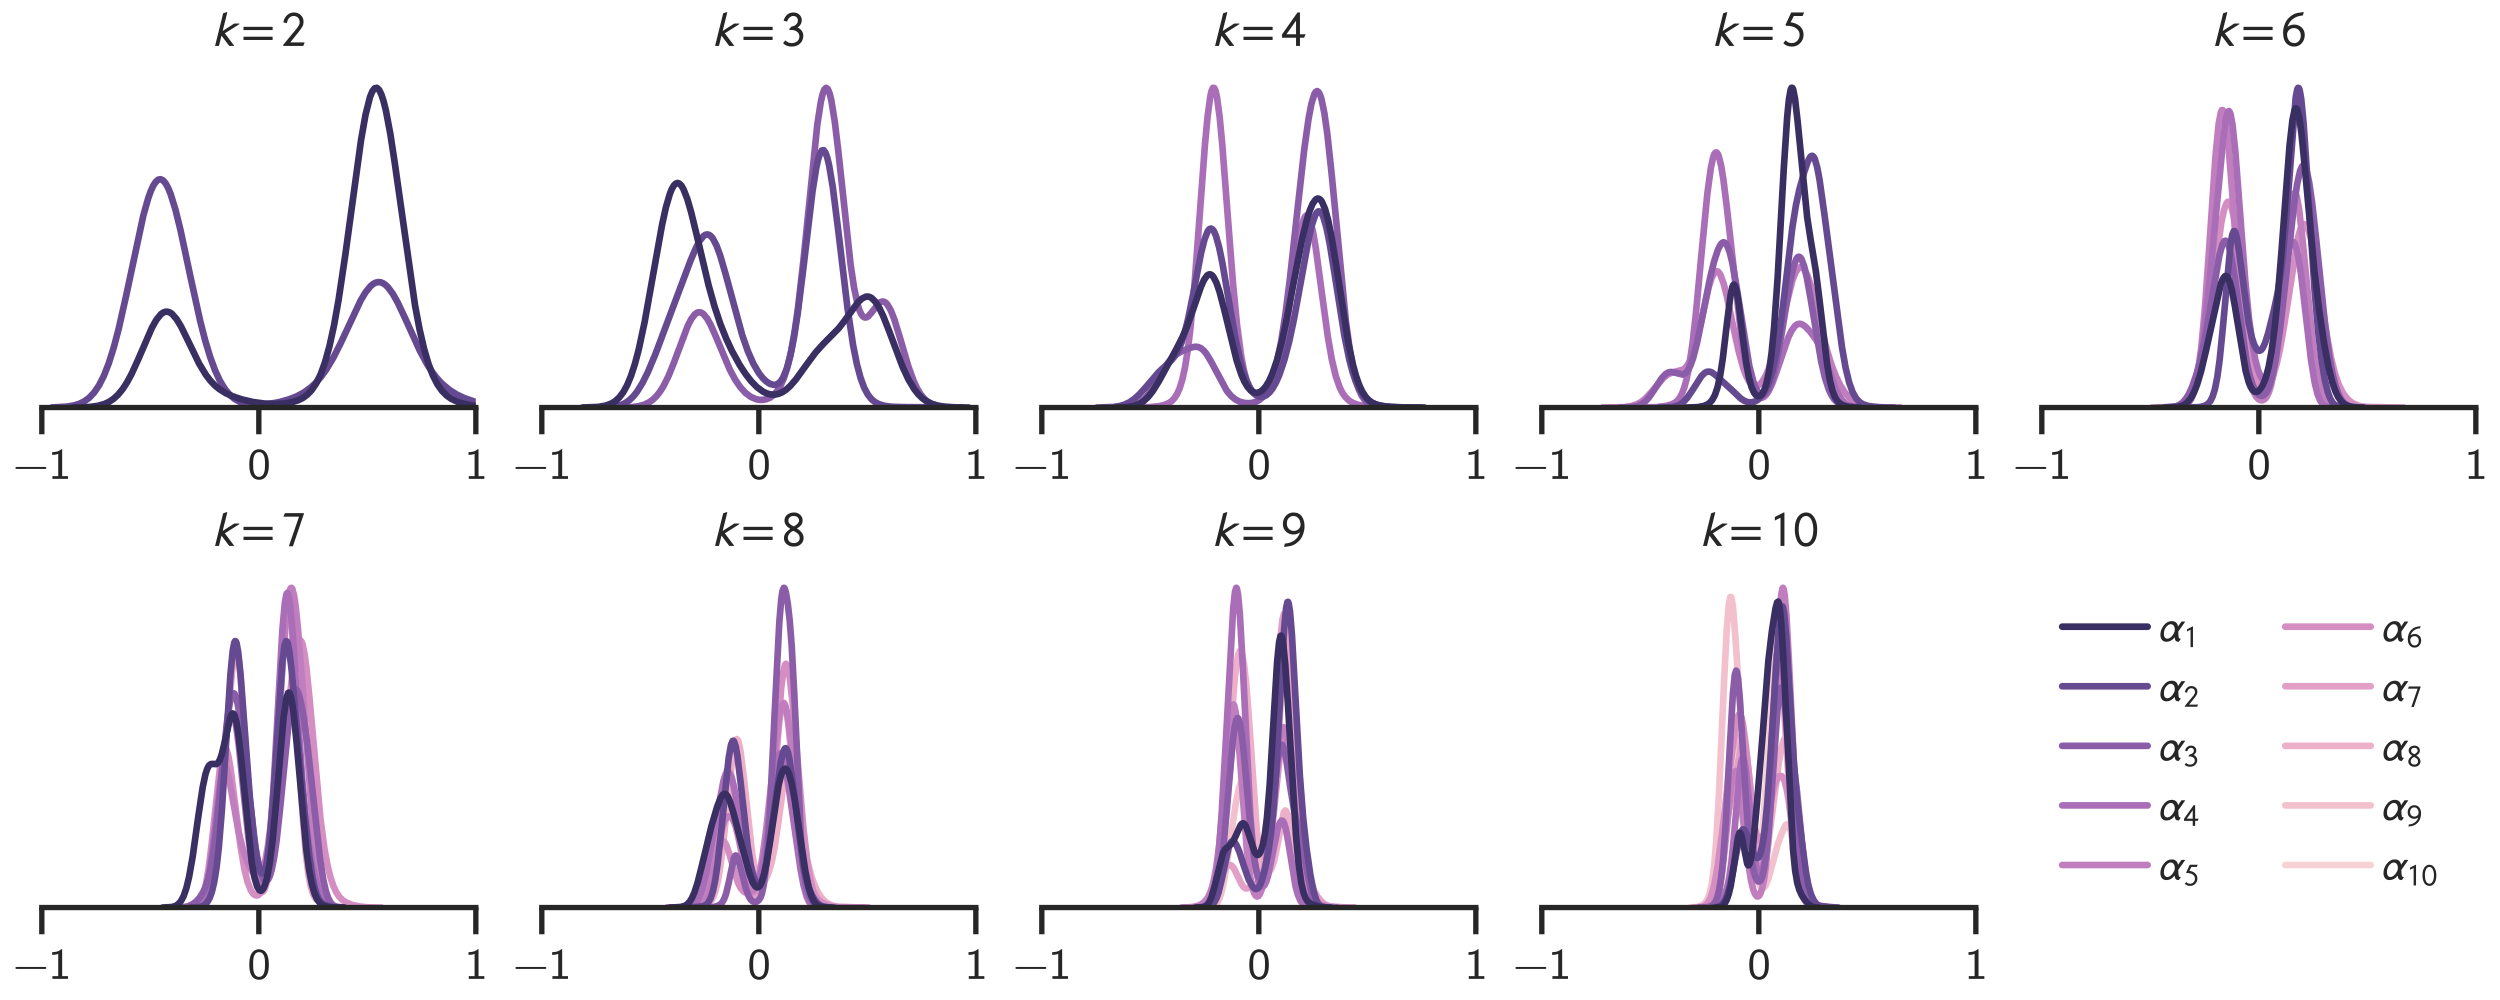 <?xml version="1.0" encoding="utf-8" standalone="no"?>
<!DOCTYPE svg PUBLIC "-//W3C//DTD SVG 1.1//EN"
  "http://www.w3.org/Graphics/SVG/1.1/DTD/svg11.dtd">
<svg xmlns:xlink="http://www.w3.org/1999/xlink" width="585pt" height="234pt" viewBox="0 0 585 234" xmlns="http://www.w3.org/2000/svg" version="1.1">
 <defs>
  <style type="text/css">*{stroke-linejoin: round; stroke-linecap: butt}</style>
 </defs>
 <g id="figure_1">
  <g id="patch_1">
   <path d="M 0 234
L 585 234
L 585 0
L 0 0
L 0 234
z
" style="fill: none"/>
  </g>
  <g id="axes_1">
   <g id="patch_2">
    <path d="M 9.785 95.369
L 111.345 95.369
L 111.345 16.808
L 9.785 16.808
L 9.785 95.369
z
" style="fill: none"/>
   </g>
   <g id="matplotlib.axis_1">
    <g id="xtick_1">
     <g id="line2d_1">
      <path d="M 9.785 95.369
L 9.785 16.808
" clip-path="url(#p7d05336835)" style="fill: none"/>
     </g>
     <g id="line2d_2">
      <defs>
       <path id="mcd0e92b1ab" d="M 0 0
L 0 6.25
" style="stroke: #262626; stroke-width: 1.25"/>
      </defs>
      <g>
       <use xlink:href="#mcd0e92b1ab" x="9.785" y="95.369" style="fill: #262626; stroke: #262626; stroke-width: 1.25"/>
      </g>
     </g>
     <g id="text_1">
      <!-- −1 -->
      <g style="fill: #262626" transform="translate(3 112.059) scale(0.1 -0.1)">
       <defs>
        <path id="LMSans8-Regular-2212" d="M 4902 1600
C 4902 1747 4762 1747 4672 1747
L 608 1747
C 518 1747 378 1747 378 1600
C 378 1453 518 1453 608 1453
L 4672 1453
C 4762 1453 4902 1453 4902 1600
z
" transform="scale(0.016)"/>
        <path id="LMSans8-Regular-31" d="M 2906 0
L 2906 403
L 2054 403
L 2054 4333
L 1914 4333
C 1498 3949 973 3923 589 3910
L 589 3507
C 838 3514 1158 3526 1478 3654
L 1478 403
L 627 403
L 627 0
L 2906 0
z
" transform="scale(0.016)"/>
       </defs>
       <use xlink:href="#LMSans8-Regular-2212"/>
       <use xlink:href="#LMSans8-Regular-31" x="82.6"/>
      </g>
     </g>
    </g>
    <g id="xtick_2">
     <g id="line2d_3">
      <path d="M 60.565 95.369
L 60.565 16.808
" clip-path="url(#p7d05336835)" style="fill: none"/>
     </g>
     <g id="line2d_4">
      <g>
       <use xlink:href="#mcd0e92b1ab" x="60.565" y="95.369" style="fill: #262626; stroke: #262626; stroke-width: 1.25"/>
      </g>
     </g>
     <g id="text_2">
      <!-- 0 -->
      <g style="fill: #262626" transform="translate(57.91 112.059) scale(0.1 -0.1)">
       <defs>
        <path id="LMSans8-Regular-30" d="M 3123 2080
C 3123 2387 3123 3136 2822 3661
C 2496 4237 2003 4333 1696 4333
C 1408 4333 909 4243 589 3693
C 282 3181 269 2483 269 2080
C 269 1606 294 1024 563 538
C 845 19 1318 -134 1696 -134
C 2336 -134 2688 237 2880 640
C 3104 1094 3123 1683 3123 2080
z
M 2566 2163
C 2566 1741 2566 1261 2413 851
C 2234 390 1907 288 1696 288
C 1427 288 1120 442 960 902
C 832 1293 826 1696 826 2163
C 826 2752 826 3910 1696 3910
C 2566 3910 2566 2752 2566 2163
z
" transform="scale(0.016)"/>
       </defs>
       <use xlink:href="#LMSans8-Regular-30"/>
      </g>
     </g>
    </g>
    <g id="xtick_3">
     <g id="line2d_5">
      <path d="M 111.345 95.369
L 111.345 16.808
" clip-path="url(#p7d05336835)" style="fill: none"/>
     </g>
     <g id="line2d_6">
      <g>
       <use xlink:href="#mcd0e92b1ab" x="111.345" y="95.369" style="fill: #262626; stroke: #262626; stroke-width: 1.25"/>
      </g>
     </g>
     <g id="text_3">
      <!-- 1 -->
      <g style="fill: #262626" transform="translate(108.69 112.059) scale(0.1 -0.1)">
       <use xlink:href="#LMSans8-Regular-31"/>
      </g>
     </g>
    </g>
   </g>
   <g id="matplotlib.axis_2"/>
   <g id="line2d_7">
    <path d="M 12.188 95.336
L 15.653 95.147
L 17.386 94.852
L 18.541 94.495
L 19.696 93.939
L 20.851 93.102
L 22.006 91.888
L 23.162 90.192
L 24.317 87.911
L 25.472 84.957
L 26.627 81.284
L 27.782 76.902
L 29.515 69.214
L 33.558 50.359
L 34.713 46.287
L 35.29 44.692
L 35.868 43.437
L 36.446 42.549
L 37.023 42.047
L 37.601 41.939
L 38.178 42.229
L 38.756 42.909
L 39.333 43.962
L 39.911 45.365
L 41.066 49.092
L 42.221 53.782
L 44.531 64.602
L 46.842 75.099
L 47.997 79.611
L 49.152 83.461
L 50.307 86.62
L 51.462 89.113
L 52.617 91.007
L 53.773 92.394
L 54.928 93.366
L 56.083 94.015
L 57.238 94.42
L 58.971 94.703
L 60.703 94.729
L 63.014 94.513
L 65.324 94.089
L 67.634 93.449
L 69.367 92.774
L 71.1 91.851
L 72.832 90.58
L 73.987 89.483
L 75.142 88.148
L 76.298 86.553
L 78.03 83.655
L 79.763 80.209
L 84.384 70.331
L 85.539 68.399
L 86.694 66.971
L 87.271 66.483
L 87.849 66.161
L 88.426 66.012
L 89.004 66.04
L 89.582 66.245
L 90.159 66.624
L 90.737 67.168
L 91.892 68.711
L 93.047 70.757
L 94.78 74.434
L 98.245 82.076
L 99.978 85.276
L 101.133 87.057
L 102.288 88.556
L 103.443 89.796
L 105.176 91.25
L 106.909 92.328
L 108.641 93.142
L 110.952 93.944
L 113.262 94.51
L 116.15 94.965
L 119.615 95.237
L 124.813 95.354
L 127.123 95.364
L 127.123 95.364
" clip-path="url(#p7d05336835)" style="fill: none; stroke: #664a91; stroke-width: 1.562; stroke-linecap: round"/>
   </g>
   <g id="line2d_8">
    <path d="M 17.114 95.356
L 20.798 95.238
L 22.904 94.966
L 24.483 94.516
L 25.536 94.023
L 26.588 93.316
L 27.641 92.344
L 28.694 91.062
L 29.746 89.44
L 30.799 87.481
L 32.378 84.015
L 35.536 76.72
L 36.589 74.84
L 37.642 73.541
L 38.168 73.151
L 38.694 72.948
L 39.221 72.935
L 39.747 73.111
L 40.274 73.468
L 41.326 74.68
L 42.379 76.427
L 43.958 79.646
L 46.59 85.079
L 48.169 87.696
L 49.222 89.076
L 50.274 90.184
L 51.327 91.059
L 52.906 92.041
L 54.485 92.756
L 56.591 93.46
L 59.222 94.073
L 61.854 94.428
L 64.486 94.527
L 66.591 94.405
L 68.171 94.151
L 69.75 93.672
L 70.802 93.156
L 71.855 92.402
L 72.908 91.316
L 73.96 89.774
L 75.013 87.63
L 76.066 84.726
L 77.119 80.913
L 78.171 76.085
L 79.224 70.209
L 80.803 59.647
L 84.488 32.754
L 85.54 26.823
L 86.593 22.67
L 87.119 21.386
L 87.646 20.674
L 88.172 20.549
L 88.698 21.015
L 89.225 22.058
L 89.751 23.653
L 90.278 25.76
L 91.33 31.303
L 92.383 38.193
L 97.12 71.469
L 98.173 77.039
L 99.226 81.598
L 100.278 85.195
L 101.331 87.942
L 102.384 89.984
L 103.436 91.469
L 104.489 92.534
L 105.542 93.296
L 107.121 94.055
L 108.7 94.532
L 110.805 94.921
L 113.437 95.185
L 117.648 95.339
L 121.859 95.366
L 121.859 95.366
" clip-path="url(#p7d05336835)" style="fill: none; stroke: #392f62; stroke-width: 1.562; stroke-linecap: round"/>
   </g>
   <g id="patch_3">
    <path d="M 9.785 95.369
L 111.345 95.369
" style="fill: none; stroke: #262626; stroke-width: 1.25; stroke-linejoin: miter; stroke-linecap: square"/>
   </g>
   <g id="text_4">
    <!-- $k=2$ -->
    <g style="fill: #262626" transform="translate(49.596 10.808) scale(0.113 -0.113)">
     <defs>
      <path id="STIXGeneral-Italic-1d62c" d="M 3558 2899
L 3539 2810
L 1670 1632
L 2893 0
L 2234 0
L 1235 1325
L 909 0
L 403 0
L 1453 4224
L 1939 4378
L 1990 4346
L 1389 1939
L 2893 2899
L 3558 2899
z
" transform="scale(0.016)"/>
      <path id="STIXGeneral-Regular-3d" d="M 4077 2048
L 307 2048
L 307 2470
L 4077 2470
L 4077 2048
z
M 4077 768
L 307 768
L 307 1190
L 4077 1190
L 4077 768
z
" transform="scale(0.016)"/>
      <path id="STIXGeneral-Regular-1d7e4" d="M 3002 454
L 2816 0
L 224 0
L 224 134
L 1344 1504
L 1344 1498
L 1702 1933
Q 1952 2234 2054 2365
Q 2157 2496 2253 2685
Q 2349 2874 2349 3040
Q 2349 3437 2134 3654
Q 1920 3872 1549 3872
Q 1254 3872 1008 3629
Q 762 3386 698 2938
L 237 3046
Q 339 3616 716 3971
Q 1094 4326 1594 4326
Q 2150 4326 2502 3980
Q 2854 3635 2854 3142
Q 2854 2784 2720 2525
Q 2586 2266 2157 1728
L 1133 454
L 3002 454
z
" transform="scale(0.016)"/>
     </defs>
     <use xlink:href="#STIXGeneral-Italic-1d62c" transform="translate(0 0.594)"/>
     <use xlink:href="#STIXGeneral-Regular-3d" transform="translate(60.42 0.594)"/>
     <use xlink:href="#STIXGeneral-Regular-1d7e4" transform="translate(144.04 0.594)"/>
    </g>
   </g>
  </g>
  <g id="axes_2">
   <g id="patch_4">
    <path d="M 126.785 95.369
L 228.345 95.369
L 228.345 16.808
L 126.785 16.808
L 126.785 95.369
z
" style="fill: none"/>
   </g>
   <g id="matplotlib.axis_3">
    <g id="xtick_4">
     <g id="line2d_9">
      <path d="M 126.785 95.369
L 126.785 16.808
" clip-path="url(#p8d08d72f3c)" style="fill: none"/>
     </g>
     <g id="line2d_10">
      <g>
       <use xlink:href="#mcd0e92b1ab" x="126.785" y="95.369" style="fill: #262626; stroke: #262626; stroke-width: 1.25"/>
      </g>
     </g>
     <g id="text_5">
      <!-- −1 -->
      <g style="fill: #262626" transform="translate(120 112.059) scale(0.1 -0.1)">
       <use xlink:href="#LMSans8-Regular-2212"/>
       <use xlink:href="#LMSans8-Regular-31" x="82.6"/>
      </g>
     </g>
    </g>
    <g id="xtick_5">
     <g id="line2d_11">
      <path d="M 177.565 95.369
L 177.565 16.808
" clip-path="url(#p8d08d72f3c)" style="fill: none"/>
     </g>
     <g id="line2d_12">
      <g>
       <use xlink:href="#mcd0e92b1ab" x="177.565" y="95.369" style="fill: #262626; stroke: #262626; stroke-width: 1.25"/>
      </g>
     </g>
     <g id="text_6">
      <!-- 0 -->
      <g style="fill: #262626" transform="translate(174.91 112.059) scale(0.1 -0.1)">
       <use xlink:href="#LMSans8-Regular-30"/>
      </g>
     </g>
    </g>
    <g id="xtick_6">
     <g id="line2d_13">
      <path d="M 228.345 95.369
L 228.345 16.808
" clip-path="url(#p8d08d72f3c)" style="fill: none"/>
     </g>
     <g id="line2d_14">
      <g>
       <use xlink:href="#mcd0e92b1ab" x="228.345" y="95.369" style="fill: #262626; stroke: #262626; stroke-width: 1.25"/>
      </g>
     </g>
     <g id="text_7">
      <!-- 1 -->
      <g style="fill: #262626" transform="translate(225.69 112.059) scale(0.1 -0.1)">
       <use xlink:href="#LMSans8-Regular-31"/>
      </g>
     </g>
    </g>
   </g>
   <g id="matplotlib.axis_4"/>
   <g id="line2d_15">
    <path d="M 143.75 95.365
L 147.846 95.254
L 149.484 95.038
L 150.712 94.701
L 151.941 94.113
L 152.76 93.525
L 153.579 92.737
L 154.398 91.713
L 155.218 90.422
L 156.446 87.959
L 157.675 84.922
L 160.951 76.213
L 161.77 74.632
L 162.589 73.562
L 162.999 73.245
L 163.408 73.083
L 163.818 73.076
L 164.228 73.224
L 164.637 73.519
L 165.456 74.517
L 166.275 75.972
L 167.504 78.728
L 170.78 86.507
L 172.009 88.808
L 173.238 90.62
L 174.466 91.96
L 175.695 92.874
L 176.924 93.407
L 177.743 93.564
L 178.562 93.565
L 179.381 93.398
L 180.2 93.04
L 181.019 92.447
L 181.838 91.543
L 182.657 90.224
L 183.476 88.346
L 184.295 85.739
L 185.114 82.221
L 185.934 77.633
L 186.753 71.877
L 187.981 61.143
L 191.258 29.09
L 192.077 23.809
L 192.486 22.049
L 192.896 20.952
L 193.305 20.549
L 193.715 20.853
L 194.124 21.853
L 194.534 23.514
L 195.353 28.588
L 196.172 35.447
L 199.039 61.916
L 199.858 67.369
L 200.677 71.215
L 201.087 72.528
L 201.496 73.457
L 201.906 74.031
L 202.315 74.289
L 202.725 74.277
L 203.135 74.044
L 203.954 73.134
L 205.592 71.029
L 206.001 70.717
L 206.411 70.562
L 206.82 70.587
L 207.23 70.807
L 207.64 71.227
L 208.459 72.651
L 209.278 74.755
L 210.506 78.756
L 212.554 85.739
L 213.783 89.13
L 214.602 90.889
L 215.421 92.251
L 216.24 93.263
L 217.059 93.986
L 217.878 94.485
L 219.107 94.94
L 220.745 95.221
L 223.202 95.345
L 225.25 95.365
L 225.25 95.365
" clip-path="url(#p8d08d72f3c)" style="fill: none; stroke: #8b5da9; stroke-width: 1.562; stroke-linecap: round"/>
   </g>
   <g id="line2d_16">
    <path d="M 138.673 95.365
L 142.565 95.27
L 144.294 95.041
L 145.591 94.647
L 146.456 94.214
L 147.321 93.599
L 148.185 92.765
L 149.05 91.687
L 150.347 89.596
L 151.644 86.978
L 153.374 82.854
L 156.401 74.775
L 161.589 60.965
L 162.886 57.939
L 163.751 56.327
L 164.616 55.242
L 165.048 54.949
L 165.48 54.846
L 165.913 54.944
L 166.345 55.25
L 166.778 55.766
L 167.642 57.398
L 168.507 59.735
L 169.804 64.181
L 173.695 78.455
L 174.993 82.166
L 176.29 85.109
L 177.587 87.32
L 178.452 88.428
L 179.316 89.265
L 180.181 89.824
L 181.046 90.057
L 181.478 90.022
L 181.911 89.864
L 182.343 89.56
L 182.775 89.088
L 183.208 88.421
L 184.072 86.395
L 184.937 83.276
L 185.802 78.921
L 186.667 73.311
L 187.964 62.964
L 190.126 44.815
L 190.99 39.354
L 191.423 37.373
L 191.855 35.983
L 192.288 35.228
L 192.72 35.132
L 193.152 35.698
L 193.585 36.905
L 194.017 38.71
L 194.882 43.862
L 196.179 54.174
L 198.341 72.288
L 199.638 80.858
L 200.503 85.176
L 201.367 88.426
L 202.232 90.762
L 203.097 92.371
L 203.962 93.443
L 204.826 94.138
L 205.691 94.581
L 206.988 94.959
L 208.718 95.181
L 211.312 95.258
L 224.716 95.367
L 224.716 95.367
" clip-path="url(#p8d08d72f3c)" style="fill: none; stroke: #664a91; stroke-width: 1.562; stroke-linecap: round"/>
   </g>
   <g id="line2d_17">
    <path d="M 136.314 95.357
L 139.946 95.215
L 141.762 94.906
L 143.124 94.391
L 144.032 93.815
L 144.94 92.969
L 145.848 91.77
L 146.756 90.124
L 147.664 87.941
L 148.572 85.148
L 149.48 81.704
L 150.842 75.352
L 152.658 65.246
L 154.928 52.575
L 155.836 48.473
L 156.744 45.361
L 157.198 44.243
L 157.652 43.442
L 158.106 42.966
L 158.56 42.817
L 159.014 42.99
L 159.468 43.473
L 159.922 44.245
L 160.83 46.56
L 161.738 49.69
L 163.1 55.304
L 165.825 66.802
L 167.187 71.67
L 168.549 75.768
L 169.911 79.199
L 171.273 82.117
L 173.089 85.409
L 174.451 87.493
L 175.813 89.242
L 177.175 90.63
L 178.537 91.628
L 179.445 92.062
L 180.353 92.302
L 181.261 92.337
L 182.169 92.161
L 183.077 91.767
L 183.985 91.155
L 184.893 90.335
L 186.255 88.765
L 188.525 85.613
L 190.795 82.541
L 192.611 80.521
L 196.243 76.839
L 197.605 75.095
L 200.783 70.721
L 201.691 69.867
L 202.599 69.424
L 203.053 69.389
L 203.507 69.49
L 203.961 69.732
L 204.869 70.642
L 205.777 72.089
L 206.685 73.994
L 208.047 77.447
L 211.225 85.893
L 212.587 88.815
L 213.949 91.081
L 214.857 92.233
L 215.765 93.13
L 216.673 93.808
L 218.036 94.499
L 219.398 94.909
L 221.214 95.188
L 223.938 95.332
L 226.662 95.363
L 226.662 95.363
" clip-path="url(#p8d08d72f3c)" style="fill: none; stroke: #392f62; stroke-width: 1.562; stroke-linecap: round"/>
   </g>
   <g id="patch_5">
    <path d="M 126.785 95.369
L 228.345 95.369
" style="fill: none; stroke: #262626; stroke-width: 1.25; stroke-linejoin: miter; stroke-linecap: square"/>
   </g>
   <g id="text_8">
    <!-- $k=3$ -->
    <g style="fill: #262626" transform="translate(166.596 10.808) scale(0.113 -0.113)">
     <defs>
      <path id="STIXGeneral-Regular-1d7e5" d="M 723 3149
L 269 3258
Q 410 3757 736 4041
Q 1062 4326 1555 4326
Q 2010 4326 2317 4038
Q 2624 3750 2624 3322
Q 2624 2752 2074 2368
Q 2432 2240 2627 1942
Q 2822 1645 2822 1344
Q 2822 723 2419 320
Q 2010 -90 1312 -90
Q 608 -90 198 358
L 499 717
Q 826 365 1280 365
Q 1754 365 2022 595
Q 2317 845 2317 1222
Q 2317 1555 2077 1779
Q 1837 2003 1421 2061
L 1011 2061
L 1011 2195
L 1318 2522
Q 1606 2522 1862 2742
Q 2118 2963 2118 3277
Q 2118 3546 1948 3709
Q 1779 3872 1536 3872
Q 1280 3872 1059 3689
Q 838 3507 723 3149
z
" transform="scale(0.016)"/>
     </defs>
     <use xlink:href="#STIXGeneral-Italic-1d62c" transform="translate(0 0.594)"/>
     <use xlink:href="#STIXGeneral-Regular-3d" transform="translate(60.42 0.594)"/>
     <use xlink:href="#STIXGeneral-Regular-1d7e5" transform="translate(144.04 0.594)"/>
    </g>
   </g>
  </g>
  <g id="axes_3">
   <g id="patch_6">
    <path d="M 243.785 95.369
L 345.345 95.369
L 345.345 16.808
L 243.785 16.808
L 243.785 95.369
z
" style="fill: none"/>
   </g>
   <g id="matplotlib.axis_5">
    <g id="xtick_7">
     <g id="line2d_18">
      <path d="M 243.785 95.369
L 243.785 16.808
" clip-path="url(#p6950f6608e)" style="fill: none"/>
     </g>
     <g id="line2d_19">
      <g>
       <use xlink:href="#mcd0e92b1ab" x="243.785" y="95.369" style="fill: #262626; stroke: #262626; stroke-width: 1.25"/>
      </g>
     </g>
     <g id="text_9">
      <!-- −1 -->
      <g style="fill: #262626" transform="translate(237 112.059) scale(0.1 -0.1)">
       <use xlink:href="#LMSans8-Regular-2212"/>
       <use xlink:href="#LMSans8-Regular-31" x="82.6"/>
      </g>
     </g>
    </g>
    <g id="xtick_8">
     <g id="line2d_20">
      <path d="M 294.565 95.369
L 294.565 16.808
" clip-path="url(#p6950f6608e)" style="fill: none"/>
     </g>
     <g id="line2d_21">
      <g>
       <use xlink:href="#mcd0e92b1ab" x="294.565" y="95.369" style="fill: #262626; stroke: #262626; stroke-width: 1.25"/>
      </g>
     </g>
     <g id="text_10">
      <!-- 0 -->
      <g style="fill: #262626" transform="translate(291.91 112.059) scale(0.1 -0.1)">
       <use xlink:href="#LMSans8-Regular-30"/>
      </g>
     </g>
    </g>
    <g id="xtick_9">
     <g id="line2d_22">
      <path d="M 345.345 95.369
L 345.345 16.808
" clip-path="url(#p6950f6608e)" style="fill: none"/>
     </g>
     <g id="line2d_23">
      <g>
       <use xlink:href="#mcd0e92b1ab" x="345.345" y="95.369" style="fill: #262626; stroke: #262626; stroke-width: 1.25"/>
      </g>
     </g>
     <g id="text_11">
      <!-- 1 -->
      <g style="fill: #262626" transform="translate(342.69 112.059) scale(0.1 -0.1)">
       <use xlink:href="#LMSans8-Regular-31"/>
      </g>
     </g>
    </g>
   </g>
   <g id="matplotlib.axis_6"/>
   <g id="line2d_24">
    <path d="M 263.549 95.367
L 269.169 95.249
L 271.354 95.017
L 272.603 94.71
L 273.539 94.29
L 274.164 93.85
L 274.788 93.205
L 275.412 92.254
L 276.037 90.858
L 276.661 88.838
L 277.285 85.991
L 277.91 82.114
L 278.534 77.048
L 279.471 67.124
L 280.72 50.532
L 281.968 33.76
L 282.593 27.101
L 283.217 22.535
L 283.529 21.199
L 283.841 20.549
L 284.154 20.6
L 284.466 21.346
L 284.778 22.761
L 285.402 27.409
L 286.027 34.014
L 287.276 50.314
L 288.524 66.317
L 289.461 75.979
L 290.397 83.049
L 291.022 86.396
L 291.646 88.811
L 292.271 90.47
L 292.895 91.547
L 293.519 92.194
L 294.144 92.531
L 294.768 92.638
L 295.393 92.553
L 296.017 92.276
L 296.641 91.774
L 297.266 90.988
L 297.89 89.846
L 298.514 88.267
L 299.139 86.178
L 300.075 81.981
L 301.012 76.504
L 302.573 65.42
L 303.822 56.852
L 304.446 53.545
L 305.07 51.319
L 305.383 50.689
L 305.695 50.409
L 306.007 50.49
L 306.319 50.932
L 306.631 51.728
L 307.256 54.298
L 307.88 57.962
L 309.129 67.186
L 310.69 78.637
L 311.626 84.02
L 312.563 87.985
L 313.5 90.685
L 314.124 91.928
L 314.748 92.835
L 315.685 93.744
L 316.622 94.303
L 317.87 94.749
L 319.743 95.112
L 322.241 95.317
L 325.675 95.367
L 325.675 95.367
" clip-path="url(#p6950f6608e)" style="fill: none; stroke: #a96eb7; stroke-width: 1.562; stroke-linecap: round"/>
   </g>
   <g id="line2d_25">
    <path d="M 260.51 95.363
L 263.534 95.258
L 264.878 95.04
L 265.887 94.702
L 266.895 94.131
L 267.903 93.257
L 268.911 92.045
L 270.255 89.96
L 273.28 84.928
L 274.288 83.733
L 275.296 82.889
L 276.64 82.143
L 278.657 81.333
L 279.665 81.128
L 280.337 81.187
L 281.009 81.475
L 281.681 82.033
L 282.353 82.865
L 283.361 84.55
L 287.058 91.429
L 288.066 92.636
L 289.074 93.467
L 290.082 93.985
L 291.091 94.261
L 292.099 94.347
L 293.107 94.25
L 294.115 93.923
L 294.787 93.526
L 295.459 92.934
L 296.131 92.088
L 296.803 90.922
L 297.476 89.36
L 298.148 87.324
L 298.82 84.736
L 299.828 79.684
L 300.836 73.135
L 301.844 65.179
L 303.524 49.876
L 305.205 34.884
L 306.213 27.715
L 306.885 24.23
L 307.557 22.039
L 307.893 21.487
L 308.229 21.321
L 308.565 21.553
L 308.901 22.191
L 309.237 23.235
L 309.909 26.515
L 310.582 31.263
L 311.59 40.579
L 314.95 75.258
L 315.958 82.571
L 316.631 86.255
L 317.303 89.066
L 317.975 91.128
L 318.647 92.587
L 319.319 93.585
L 319.991 94.247
L 320.999 94.828
L 322.007 95.117
L 323.688 95.304
L 327.048 95.366
L 327.384 95.367
L 327.384 95.367
" clip-path="url(#p6950f6608e)" style="fill: none; stroke: #8b5da9; stroke-width: 1.562; stroke-linecap: round"/>
   </g>
   <g id="line2d_26">
    <path d="M 256.706 95.364
L 260.515 95.234
L 262.038 94.997
L 263.181 94.653
L 264.324 94.107
L 265.466 93.318
L 266.609 92.28
L 268.133 90.582
L 271.18 87.025
L 273.084 85.263
L 274.227 84.173
L 274.989 83.213
L 275.75 81.893
L 276.512 80.067
L 277.274 77.627
L 278.036 74.545
L 279.178 68.922
L 281.083 59.078
L 281.845 56.058
L 282.606 54.11
L 282.987 53.619
L 283.368 53.475
L 283.749 53.685
L 284.13 54.245
L 284.511 55.142
L 285.273 57.845
L 286.034 61.525
L 287.558 70.407
L 289.082 79.072
L 290.224 84.322
L 290.986 87.057
L 291.748 89.185
L 292.51 90.761
L 293.271 91.853
L 294.033 92.529
L 294.795 92.84
L 295.557 92.819
L 296.318 92.478
L 297.08 91.814
L 297.842 90.813
L 298.604 89.453
L 299.366 87.713
L 300.508 84.34
L 301.651 80
L 302.794 74.688
L 304.317 66.385
L 306.222 55.931
L 306.983 52.653
L 307.745 50.4
L 308.126 49.749
L 308.507 49.448
L 308.888 49.515
L 309.269 49.953
L 309.65 50.757
L 310.411 53.39
L 311.173 57.176
L 312.316 64.234
L 314.601 78.641
L 315.744 84.203
L 316.506 87.079
L 317.267 89.327
L 318.029 91.029
L 318.791 92.284
L 319.553 93.188
L 320.315 93.831
L 321.457 94.455
L 322.6 94.82
L 324.504 95.134
L 327.171 95.306
L 332.503 95.367
L 332.503 95.367
" clip-path="url(#p6950f6608e)" style="fill: none; stroke: #664a91; stroke-width: 1.562; stroke-linecap: round"/>
   </g>
   <g id="line2d_27">
    <path d="M 261.039 95.36
L 263.945 95.235
L 265.398 94.974
L 266.487 94.573
L 267.577 93.903
L 268.667 92.891
L 269.756 91.509
L 271.209 89.165
L 275.204 81.801
L 276.657 78.962
L 277.747 76.441
L 279.2 72.39
L 281.016 67.107
L 281.742 65.488
L 282.469 64.463
L 282.832 64.227
L 283.195 64.193
L 283.558 64.37
L 283.921 64.76
L 284.648 66.155
L 285.374 68.277
L 286.464 72.438
L 289.37 84.333
L 290.459 87.619
L 291.186 89.278
L 291.912 90.514
L 292.638 91.351
L 293.365 91.818
L 294.091 91.939
L 294.818 91.729
L 295.544 91.191
L 296.271 90.314
L 296.997 89.081
L 297.723 87.467
L 298.813 84.287
L 299.903 80.168
L 300.992 75.181
L 302.808 65.631
L 304.624 56.299
L 305.714 51.737
L 306.44 49.371
L 307.167 47.651
L 307.893 46.664
L 308.256 46.473
L 308.62 46.497
L 308.983 46.748
L 309.346 47.233
L 310.072 48.928
L 310.799 51.584
L 311.525 55.123
L 312.615 61.697
L 315.521 80.263
L 316.61 85.422
L 317.337 88.066
L 318.063 90.118
L 318.789 91.66
L 319.516 92.787
L 320.242 93.59
L 320.969 94.153
L 322.058 94.682
L 323.511 95.039
L 325.69 95.244
L 330.049 95.354
L 333.318 95.367
L 333.318 95.367
" clip-path="url(#p6950f6608e)" style="fill: none; stroke: #392f62; stroke-width: 1.562; stroke-linecap: round"/>
   </g>
   <g id="patch_7">
    <path d="M 243.785 95.369
L 345.345 95.369
" style="fill: none; stroke: #262626; stroke-width: 1.25; stroke-linejoin: miter; stroke-linecap: square"/>
   </g>
   <g id="text_12">
    <!-- $k=4$ -->
    <g style="fill: #262626" transform="translate(283.596 10.808) scale(0.113 -0.113)">
     <defs>
      <path id="STIXGeneral-Regular-1d7e6" d="M 3130 1510
L 2918 1056
L 2387 1056
L 2387 0
L 1882 0
L 1882 1056
L 70 1056
L 70 1491
L 2067 4326
L 2387 4326
L 2387 1510
L 3130 1510
z
M 1882 1510
L 1882 3264
L 640 1510
L 1882 1510
z
" transform="scale(0.016)"/>
     </defs>
     <use xlink:href="#STIXGeneral-Italic-1d62c" transform="translate(0 0.594)"/>
     <use xlink:href="#STIXGeneral-Regular-3d" transform="translate(60.42 0.594)"/>
     <use xlink:href="#STIXGeneral-Regular-1d7e6" transform="translate(144.04 0.594)"/>
    </g>
   </g>
  </g>
  <g id="axes_4">
   <g id="patch_8">
    <path d="M 360.785 95.369
L 462.345 95.369
L 462.345 16.808
L 360.785 16.808
L 360.785 95.369
z
" style="fill: none"/>
   </g>
   <g id="matplotlib.axis_7">
    <g id="xtick_10">
     <g id="line2d_28">
      <path d="M 360.785 95.369
L 360.785 16.808
" clip-path="url(#p3b81a40529)" style="fill: none"/>
     </g>
     <g id="line2d_29">
      <g>
       <use xlink:href="#mcd0e92b1ab" x="360.785" y="95.369" style="fill: #262626; stroke: #262626; stroke-width: 1.25"/>
      </g>
     </g>
     <g id="text_13">
      <!-- −1 -->
      <g style="fill: #262626" transform="translate(354 112.059) scale(0.1 -0.1)">
       <use xlink:href="#LMSans8-Regular-2212"/>
       <use xlink:href="#LMSans8-Regular-31" x="82.6"/>
      </g>
     </g>
    </g>
    <g id="xtick_11">
     <g id="line2d_30">
      <path d="M 411.565 95.369
L 411.565 16.808
" clip-path="url(#p3b81a40529)" style="fill: none"/>
     </g>
     <g id="line2d_31">
      <g>
       <use xlink:href="#mcd0e92b1ab" x="411.565" y="95.369" style="fill: #262626; stroke: #262626; stroke-width: 1.25"/>
      </g>
     </g>
     <g id="text_14">
      <!-- 0 -->
      <g style="fill: #262626" transform="translate(408.91 112.059) scale(0.1 -0.1)">
       <use xlink:href="#LMSans8-Regular-30"/>
      </g>
     </g>
    </g>
    <g id="xtick_12">
     <g id="line2d_32">
      <path d="M 462.345 95.369
L 462.345 16.808
" clip-path="url(#p3b81a40529)" style="fill: none"/>
     </g>
     <g id="line2d_33">
      <g>
       <use xlink:href="#mcd0e92b1ab" x="462.345" y="95.369" style="fill: #262626; stroke: #262626; stroke-width: 1.25"/>
      </g>
     </g>
     <g id="text_15">
      <!-- 1 -->
      <g style="fill: #262626" transform="translate(459.69 112.059) scale(0.1 -0.1)">
       <use xlink:href="#LMSans8-Regular-31"/>
      </g>
     </g>
    </g>
   </g>
   <g id="matplotlib.axis_8"/>
   <g id="line2d_34">
    <path d="M 374.959 95.367
L 379.863 95.274
L 381.615 95.048
L 383.016 94.609
L 384.067 94.029
L 385.117 93.176
L 386.519 91.639
L 389.321 88.341
L 390.372 87.556
L 391.423 87.136
L 393.875 86.482
L 394.575 85.866
L 395.276 84.808
L 395.977 83.202
L 396.677 81.002
L 397.728 76.711
L 399.83 67.241
L 400.53 64.989
L 401.231 63.688
L 401.581 63.448
L 401.932 63.494
L 402.282 63.824
L 402.632 64.426
L 403.333 66.366
L 404.033 69.088
L 405.435 75.735
L 406.836 82.194
L 407.887 86.017
L 408.587 87.912
L 409.288 89.261
L 409.988 90.076
L 410.689 90.389
L 411.039 90.369
L 411.74 89.996
L 412.441 89.204
L 413.141 88.008
L 413.842 86.421
L 414.893 83.33
L 415.943 79.475
L 419.446 65.533
L 420.147 63.774
L 420.848 62.739
L 421.198 62.522
L 421.548 62.513
L 421.898 62.713
L 422.249 63.118
L 422.949 64.503
L 423.65 66.555
L 424.701 70.516
L 427.503 81.938
L 428.554 85.341
L 429.605 88.072
L 430.656 90.208
L 431.707 91.851
L 432.758 93.081
L 433.809 93.959
L 434.859 94.543
L 435.91 94.903
L 437.311 95.157
L 439.764 95.317
L 444.668 95.368
L 444.668 95.368
" clip-path="url(#p3b81a40529)" style="fill: none; stroke: #c17ebe; stroke-width: 1.562; stroke-linecap: round"/>
   </g>
   <g id="line2d_35">
    <path d="M 383.59 95.367
L 387.639 95.261
L 389.799 94.992
L 391.149 94.633
L 391.959 94.219
L 392.498 93.772
L 393.038 93.103
L 393.578 92.116
L 394.118 90.696
L 394.658 88.72
L 395.198 86.076
L 396.008 80.691
L 396.818 73.602
L 398.168 59.217
L 399.517 45.339
L 400.327 39.343
L 400.867 36.847
L 401.137 36.105
L 401.407 35.712
L 401.677 35.669
L 401.947 35.972
L 402.217 36.611
L 402.757 38.833
L 403.297 42.164
L 404.107 48.743
L 407.616 80.017
L 408.426 84.782
L 409.236 88.335
L 410.046 90.801
L 410.586 91.914
L 411.126 92.648
L 411.666 93.039
L 412.205 93.111
L 412.745 92.883
L 413.285 92.369
L 413.825 91.582
L 414.635 89.926
L 415.715 87.007
L 418.414 79.07
L 419.224 77.378
L 420.034 76.267
L 420.574 75.875
L 421.114 75.755
L 421.654 75.878
L 422.464 76.424
L 423.544 77.566
L 424.893 79.381
L 425.703 80.779
L 426.513 82.544
L 427.593 85.455
L 429.483 90.736
L 430.293 92.445
L 431.103 93.667
L 431.912 94.452
L 432.722 94.909
L 433.802 95.205
L 435.422 95.341
L 437.312 95.366
L 437.312 95.366
" clip-path="url(#p3b81a40529)" style="fill: none; stroke: #a96eb7; stroke-width: 1.562; stroke-linecap: round"/>
   </g>
   <g id="line2d_36">
    <path d="M 379.064 95.365
L 381.816 95.27
L 383.039 95.048
L 383.956 94.682
L 384.873 94.048
L 385.791 93.084
L 387.014 91.326
L 388.848 88.488
L 389.765 87.515
L 390.377 87.156
L 390.989 87.035
L 391.6 87.113
L 393.74 87.647
L 394.352 87.377
L 394.964 86.697
L 395.575 85.52
L 396.187 83.802
L 397.104 80.261
L 398.327 74.262
L 400.162 65.014
L 401.079 61.244
L 401.996 58.432
L 402.608 57.234
L 402.913 56.88
L 403.219 56.708
L 403.525 56.735
L 403.831 56.972
L 404.137 57.431
L 404.748 59.031
L 405.36 61.513
L 406.277 66.61
L 409.335 85.577
L 410.252 89.181
L 410.863 90.814
L 411.475 91.866
L 412.086 92.379
L 412.392 92.443
L 412.698 92.383
L 413.31 91.887
L 413.921 90.878
L 414.533 89.328
L 415.144 87.209
L 416.061 82.973
L 417.285 75.756
L 418.813 66.389
L 419.731 62.23
L 420.342 60.598
L 420.648 60.187
L 420.954 60.059
L 421.26 60.218
L 421.565 60.657
L 422.177 62.329
L 422.788 64.921
L 423.706 70.025
L 426.152 84.565
L 427.069 88.506
L 427.986 91.279
L 428.598 92.551
L 429.209 93.449
L 429.821 94.06
L 430.738 94.605
L 431.961 94.948
L 434.102 95.193
L 437.465 95.348
L 439.911 95.367
L 439.911 95.367
" clip-path="url(#p3b81a40529)" style="fill: none; stroke: #8b5da9; stroke-width: 1.562; stroke-linecap: round"/>
   </g>
   <g id="line2d_37">
    <path d="M 388.19 95.367
L 391.23 95.246
L 392.335 94.999
L 393.164 94.618
L 393.993 93.992
L 394.822 93.08
L 395.928 91.466
L 398.138 88.008
L 398.967 87.208
L 399.52 86.963
L 400.073 86.964
L 400.626 87.182
L 401.455 87.792
L 405.323 91.319
L 407.258 93.188
L 408.087 93.745
L 408.916 94.079
L 409.745 94.171
L 410.574 93.989
L 411.403 93.497
L 412.232 92.648
L 413.061 91.375
L 413.89 89.548
L 414.719 86.936
L 415.548 83.234
L 416.377 78.184
L 417.483 69.45
L 419.417 53.184
L 420.246 48.035
L 421.075 44.238
L 422.181 40.299
L 423.01 37.855
L 423.563 36.763
L 423.839 36.495
L 424.115 36.463
L 424.392 36.699
L 424.668 37.22
L 425.221 39.13
L 425.773 42.074
L 426.879 49.885
L 431.024 81.256
L 431.853 85.969
L 432.682 89.433
L 433.511 91.763
L 434.34 93.231
L 435.169 94.113
L 435.998 94.622
L 437.104 94.976
L 438.762 95.216
L 441.525 95.355
L 443.183 95.367
L 443.183 95.367
" clip-path="url(#p3b81a40529)" style="fill: none; stroke: #664a91; stroke-width: 1.562; stroke-linecap: round"/>
   </g>
   <g id="line2d_38">
    <path d="M 394.566 95.367
L 397.214 95.266
L 398.64 95.004
L 399.455 94.684
L 400.066 94.264
L 400.677 93.571
L 401.288 92.444
L 401.899 90.652
L 402.511 87.908
L 403.122 83.987
L 404.14 75.365
L 404.955 69.051
L 405.362 67.182
L 405.566 66.711
L 405.77 66.577
L 405.974 66.782
L 406.381 68.151
L 406.788 70.587
L 407.807 78.871
L 408.622 84.949
L 409.233 88.279
L 409.844 90.532
L 410.455 91.897
L 410.863 92.413
L 411.27 92.665
L 411.677 92.674
L 412.085 92.439
L 412.492 91.935
L 412.9 91.112
L 413.307 89.892
L 413.918 87.091
L 414.529 82.771
L 415.14 76.569
L 415.955 65.148
L 417.381 39.818
L 418.196 27.433
L 418.603 23.316
L 419.011 21
L 419.215 20.549
L 419.418 20.56
L 419.622 21.01
L 420.029 23.078
L 420.641 28.37
L 422.881 50.854
L 423.696 56.118
L 424.918 63.493
L 425.733 69.935
L 427.567 85.378
L 428.178 88.916
L 428.789 91.381
L 429.4 92.965
L 430.011 93.924
L 430.622 94.491
L 431.437 94.917
L 432.456 95.194
L 433.882 95.34
L 435.104 95.365
L 435.104 95.365
" clip-path="url(#p3b81a40529)" style="fill: none; stroke: #392f62; stroke-width: 1.562; stroke-linecap: round"/>
   </g>
   <g id="patch_9">
    <path d="M 360.785 95.369
L 462.345 95.369
" style="fill: none; stroke: #262626; stroke-width: 1.25; stroke-linejoin: miter; stroke-linecap: square"/>
   </g>
   <g id="text_16">
    <!-- $k=5$ -->
    <g style="fill: #262626" transform="translate(400.596 10.808) scale(0.113 -0.113)">
     <defs>
      <path id="STIXGeneral-Regular-1d7e7" d="M 2931 4326
L 2726 3872
L 1594 3872
L 1184 3059
Q 1914 2957 2384 2544
Q 2854 2131 2854 1446
Q 2854 813 2422 361
Q 1990 -90 1344 -90
Q 640 -90 230 358
L 531 717
Q 858 365 1312 365
Q 1786 365 2067 688
Q 2349 1011 2349 1446
Q 2349 1920 1926 2253
Q 1498 2605 602 2605
L 512 2714
L 1254 4326
L 2931 4326
z
" transform="scale(0.016)"/>
     </defs>
     <use xlink:href="#STIXGeneral-Italic-1d62c" transform="translate(0 0.594)"/>
     <use xlink:href="#STIXGeneral-Regular-3d" transform="translate(60.42 0.594)"/>
     <use xlink:href="#STIXGeneral-Regular-1d7e7" transform="translate(144.04 0.594)"/>
    </g>
   </g>
  </g>
  <g id="axes_5">
   <g id="patch_10">
    <path d="M 477.785 95.369
L 579.345 95.369
L 579.345 16.808
L 477.785 16.808
L 477.785 95.369
z
" style="fill: none"/>
   </g>
   <g id="matplotlib.axis_9">
    <g id="xtick_13">
     <g id="line2d_39">
      <path d="M 477.785 95.369
L 477.785 16.808
" clip-path="url(#p38ae56947b)" style="fill: none"/>
     </g>
     <g id="line2d_40">
      <g>
       <use xlink:href="#mcd0e92b1ab" x="477.785" y="95.369" style="fill: #262626; stroke: #262626; stroke-width: 1.25"/>
      </g>
     </g>
     <g id="text_17">
      <!-- −1 -->
      <g style="fill: #262626" transform="translate(471 112.059) scale(0.1 -0.1)">
       <use xlink:href="#LMSans8-Regular-2212"/>
       <use xlink:href="#LMSans8-Regular-31" x="82.6"/>
      </g>
     </g>
    </g>
    <g id="xtick_14">
     <g id="line2d_41">
      <path d="M 528.565 95.369
L 528.565 16.808
" clip-path="url(#p38ae56947b)" style="fill: none"/>
     </g>
     <g id="line2d_42">
      <g>
       <use xlink:href="#mcd0e92b1ab" x="528.565" y="95.369" style="fill: #262626; stroke: #262626; stroke-width: 1.25"/>
      </g>
     </g>
     <g id="text_18">
      <!-- 0 -->
      <g style="fill: #262626" transform="translate(525.91 112.059) scale(0.1 -0.1)">
       <use xlink:href="#LMSans8-Regular-30"/>
      </g>
     </g>
    </g>
    <g id="xtick_15">
     <g id="line2d_43">
      <path d="M 579.345 95.369
L 579.345 16.808
" clip-path="url(#p38ae56947b)" style="fill: none"/>
     </g>
     <g id="line2d_44">
      <g>
       <use xlink:href="#mcd0e92b1ab" x="579.345" y="95.369" style="fill: #262626; stroke: #262626; stroke-width: 1.25"/>
      </g>
     </g>
     <g id="text_19">
      <!-- 1 -->
      <g style="fill: #262626" transform="translate(576.69 112.059) scale(0.1 -0.1)">
       <use xlink:href="#LMSans8-Regular-31"/>
      </g>
     </g>
    </g>
   </g>
   <g id="matplotlib.axis_10"/>
   <g id="line2d_45">
    <path d="M 505.114 95.367
L 508.575 95.264
L 509.729 95.052
L 510.595 94.695
L 511.46 94.023
L 512.037 93.309
L 512.614 92.312
L 513.191 90.967
L 514.056 88.185
L 514.921 84.393
L 515.787 79.604
L 516.94 71.934
L 519.825 51.866
L 520.402 49.206
L 520.979 47.584
L 521.267 47.237
L 521.556 47.229
L 521.844 47.576
L 522.132 48.282
L 522.709 50.749
L 523.286 54.482
L 524.152 61.779
L 526.171 79.612
L 527.036 85.028
L 527.613 87.599
L 528.19 89.393
L 528.767 90.503
L 529.344 91.032
L 529.632 91.106
L 530.209 90.912
L 530.786 90.295
L 531.363 89.272
L 531.94 87.839
L 532.805 84.879
L 533.67 80.886
L 534.536 75.868
L 537.709 55.655
L 538.285 53.632
L 538.862 52.583
L 539.151 52.435
L 539.439 52.535
L 539.728 52.875
L 540.305 54.231
L 540.882 56.393
L 541.747 60.85
L 543.189 70.152
L 544.631 79.346
L 545.497 83.849
L 546.362 87.342
L 547.227 89.892
L 548.093 91.693
L 548.958 92.952
L 549.823 93.833
L 550.689 94.438
L 551.842 94.926
L 552.996 95.155
L 554.727 95.244
L 562.515 95.367
L 562.515 95.367
" clip-path="url(#p38ae56947b)" style="fill: none; stroke: #d48ec2; stroke-width: 1.562; stroke-linecap: round"/>
   </g>
   <g id="line2d_46">
    <path d="M 503.619 95.367
L 508.132 95.26
L 510.137 95.04
L 511.14 94.702
L 511.892 94.154
L 512.394 93.533
L 512.895 92.597
L 513.397 91.223
L 513.898 89.262
L 514.4 86.553
L 515.152 80.767
L 515.904 72.673
L 516.907 58.726
L 518.411 36.669
L 519.163 29.022
L 519.665 26.307
L 519.915 25.769
L 520.166 25.792
L 520.417 26.371
L 520.918 29.098
L 521.42 33.651
L 522.172 42.92
L 524.428 73.333
L 525.18 80.692
L 525.932 86.069
L 526.685 89.678
L 527.437 91.902
L 527.938 92.812
L 528.44 93.376
L 528.941 93.657
L 529.442 93.674
L 529.944 93.405
L 530.445 92.784
L 530.947 91.709
L 531.448 90.052
L 531.95 87.681
L 532.702 82.567
L 533.454 75.541
L 535.961 48.728
L 536.462 46.022
L 536.713 45.334
L 536.964 45.117
L 537.215 45.374
L 537.465 46.095
L 537.967 48.814
L 538.719 55.381
L 541.226 80.65
L 541.978 85.605
L 542.73 89.12
L 543.482 91.495
L 544.235 93.032
L 544.987 93.98
L 545.739 94.529
L 546.742 94.892
L 548.246 95.116
L 551.505 95.342
L 553.511 95.366
L 553.511 95.366
" clip-path="url(#p38ae56947b)" style="fill: none; stroke: #c17ebe; stroke-width: 1.562; stroke-linecap: round"/>
   </g>
   <g id="line2d_47">
    <path d="M 504.908 95.366
L 508.112 95.243
L 510.889 94.863
L 511.529 94.626
L 512.17 94.141
L 512.597 93.582
L 513.024 92.751
L 513.665 90.832
L 514.306 87.923
L 514.947 83.94
L 515.801 77.173
L 517.296 63.189
L 519.005 45.394
L 520.286 32.006
L 520.927 27.518
L 521.354 26.115
L 521.567 25.978
L 521.781 26.236
L 521.995 26.888
L 522.422 29.331
L 523.062 35.42
L 524.13 49.276
L 525.412 65.842
L 526.266 74.509
L 527.12 80.857
L 527.761 84.24
L 528.402 86.635
L 529.043 88.189
L 529.47 88.791
L 529.897 89.033
L 530.324 88.881
L 530.751 88.282
L 531.178 87.182
L 531.606 85.539
L 532.246 82.041
L 533.101 75.772
L 534.809 62.394
L 535.45 58.935
L 535.877 57.445
L 536.304 56.68
L 536.518 56.58
L 536.732 56.674
L 536.945 56.962
L 537.372 58.116
L 537.799 60.022
L 538.44 64.149
L 539.508 73.306
L 540.79 84.319
L 541.644 89.596
L 542.285 92.171
L 542.925 93.746
L 543.566 94.611
L 544.207 95.04
L 545.061 95.271
L 546.556 95.359
L 547.41 95.367
L 547.41 95.367
" clip-path="url(#p38ae56947b)" style="fill: none; stroke: #a96eb7; stroke-width: 1.562; stroke-linecap: round"/>
   </g>
   <g id="line2d_48">
    <path d="M 506.132 95.362
L 508.492 95.223
L 509.436 94.983
L 510.143 94.637
L 510.851 94.075
L 511.559 93.231
L 512.267 92.045
L 512.975 90.478
L 513.919 87.748
L 514.863 84.244
L 515.807 79.921
L 516.987 73.397
L 519.347 59.712
L 520.055 57.199
L 520.527 56.408
L 520.762 56.321
L 520.998 56.45
L 521.234 56.8
L 521.706 58.151
L 522.178 60.312
L 522.886 64.766
L 525.718 84.7
L 526.426 87.866
L 527.134 90.107
L 527.842 91.57
L 528.314 92.184
L 528.786 92.539
L 529.258 92.643
L 529.73 92.484
L 530.202 92.03
L 530.674 91.239
L 531.146 90.061
L 531.853 87.464
L 532.561 83.778
L 533.505 77.194
L 534.685 66.912
L 536.809 47.89
L 537.517 43.143
L 538.225 39.966
L 538.697 38.909
L 538.933 38.73
L 539.169 38.793
L 539.405 39.099
L 539.877 40.437
L 540.349 42.701
L 541.057 47.612
L 542 56.154
L 544.124 76.448
L 545.068 83.345
L 545.776 87.263
L 546.484 90.165
L 547.192 92.195
L 547.9 93.537
L 548.608 94.371
L 549.316 94.858
L 550.26 95.18
L 551.676 95.335
L 553.091 95.364
L 553.091 95.364
" clip-path="url(#p38ae56947b)" style="fill: none; stroke: #8b5da9; stroke-width: 1.562; stroke-linecap: round"/>
   </g>
   <g id="line2d_49">
    <path d="M 512.416 95.365
L 514.802 95.243
L 515.904 94.959
L 516.638 94.517
L 517.189 93.897
L 517.739 92.831
L 518.29 91.058
L 518.841 88.279
L 519.392 84.252
L 520.126 76.906
L 521.962 57.006
L 522.329 54.971
L 522.696 54.082
L 522.88 54.075
L 523.063 54.35
L 523.43 55.662
L 523.981 59.115
L 526.184 75.604
L 526.918 78.925
L 527.469 80.607
L 528.02 81.658
L 528.387 82.016
L 528.754 82.096
L 529.121 81.896
L 529.488 81.418
L 530.039 80.217
L 530.773 77.881
L 532.058 72.743
L 532.976 68.48
L 533.711 63.949
L 534.261 59.284
L 534.996 50.915
L 537.199 22.72
L 537.566 20.89
L 537.749 20.549
L 537.933 20.607
L 538.117 21.062
L 538.484 23.126
L 539.034 28.751
L 539.769 39.468
L 541.604 67.851
L 542.522 78.226
L 543.257 84.359
L 543.991 88.8
L 544.725 91.793
L 545.276 93.257
L 545.827 94.202
L 546.377 94.77
L 547.112 95.151
L 548.03 95.319
L 548.948 95.36
L 548.948 95.36
" clip-path="url(#p38ae56947b)" style="fill: none; stroke: #664a91; stroke-width: 1.562; stroke-linecap: round"/>
   </g>
   <g id="line2d_50">
    <path d="M 506.62 95.366
L 509.416 95.242
L 510.58 94.955
L 511.279 94.599
L 511.978 94.021
L 512.677 93.136
L 513.376 91.857
L 514.075 90.117
L 515.007 87.047
L 516.172 82.177
L 519.666 66.472
L 520.132 65.286
L 520.598 64.647
L 520.831 64.565
L 521.064 64.654
L 521.297 64.921
L 521.763 65.992
L 522.229 67.745
L 522.928 71.429
L 525.49 86.832
L 526.189 89.402
L 526.655 90.553
L 527.121 91.29
L 527.587 91.66
L 528.053 91.71
L 528.519 91.478
L 528.985 90.984
L 529.451 90.224
L 530.15 88.514
L 530.848 85.926
L 531.547 82.172
L 532.246 76.96
L 532.945 70.119
L 533.877 58.678
L 535.741 34.173
L 536.44 28.058
L 536.906 25.858
L 537.139 25.394
L 537.371 25.365
L 537.604 25.765
L 538.07 27.779
L 538.536 31.199
L 539.235 38.181
L 541.565 63.386
L 542.73 72.894
L 543.895 80.648
L 544.826 85.662
L 545.758 89.457
L 546.457 91.5
L 547.156 92.946
L 547.855 93.92
L 548.554 94.546
L 549.486 95.016
L 550.651 95.267
L 552.514 95.36
L 552.98 95.365
L 552.98 95.365
" clip-path="url(#p38ae56947b)" style="fill: none; stroke: #392f62; stroke-width: 1.562; stroke-linecap: round"/>
   </g>
   <g id="patch_11">
    <path d="M 477.785 95.369
L 579.345 95.369
" style="fill: none; stroke: #262626; stroke-width: 1.25; stroke-linejoin: miter; stroke-linecap: square"/>
   </g>
   <g id="text_20">
    <!-- $k=6$ -->
    <g style="fill: #262626" transform="translate(517.596 10.808) scale(0.113 -0.113)">
     <defs>
      <path id="STIXGeneral-Regular-1d7e8" d="M 2867 4275
L 2752 3936
Q 2022 3885 1513 3517
Q 1005 3149 781 2483
Q 1158 2758 1658 2758
Q 2208 2758 2608 2387
Q 3008 2016 3008 1408
Q 3008 787 2621 348
Q 2234 -90 1645 -90
Q 1152 -90 816 169
Q 480 429 342 816
Q 205 1203 205 1690
Q 205 2234 397 2755
Q 589 3277 915 3597
Q 1344 4019 1734 4163
Q 2125 4307 2861 4378
L 2867 4275
z
M 2496 1325
Q 2496 1786 2233 2045
Q 1971 2304 1606 2304
Q 1274 2304 1024 2109
Q 774 1914 717 1536
Q 717 1018 973 691
Q 1229 365 1664 365
Q 2016 365 2256 637
Q 2496 909 2496 1325
z
" transform="scale(0.016)"/>
     </defs>
     <use xlink:href="#STIXGeneral-Italic-1d62c" transform="translate(0 0.594)"/>
     <use xlink:href="#STIXGeneral-Regular-3d" transform="translate(60.42 0.594)"/>
     <use xlink:href="#STIXGeneral-Regular-1d7e8" transform="translate(144.04 0.594)"/>
    </g>
   </g>
  </g>
  <g id="axes_6">
   <g id="patch_12">
    <path d="M 9.785 212.369
L 111.345 212.369
L 111.345 133.808
L 9.785 133.808
L 9.785 212.369
z
" style="fill: none"/>
   </g>
   <g id="matplotlib.axis_11">
    <g id="xtick_16">
     <g id="line2d_51">
      <path d="M 9.785 212.369
L 9.785 133.808
" clip-path="url(#p2494e89d1d)" style="fill: none"/>
     </g>
     <g id="line2d_52">
      <g>
       <use xlink:href="#mcd0e92b1ab" x="9.785" y="212.369" style="fill: #262626; stroke: #262626; stroke-width: 1.25"/>
      </g>
     </g>
     <g id="text_21">
      <!-- −1 -->
      <g style="fill: #262626" transform="translate(3 229.059) scale(0.1 -0.1)">
       <use xlink:href="#LMSans8-Regular-2212"/>
       <use xlink:href="#LMSans8-Regular-31" x="82.6"/>
      </g>
     </g>
    </g>
    <g id="xtick_17">
     <g id="line2d_53">
      <path d="M 60.565 212.369
L 60.565 133.808
" clip-path="url(#p2494e89d1d)" style="fill: none"/>
     </g>
     <g id="line2d_54">
      <g>
       <use xlink:href="#mcd0e92b1ab" x="60.565" y="212.369" style="fill: #262626; stroke: #262626; stroke-width: 1.25"/>
      </g>
     </g>
     <g id="text_22">
      <!-- 0 -->
      <g style="fill: #262626" transform="translate(57.91 229.059) scale(0.1 -0.1)">
       <use xlink:href="#LMSans8-Regular-30"/>
      </g>
     </g>
    </g>
    <g id="xtick_18">
     <g id="line2d_55">
      <path d="M 111.345 212.369
L 111.345 133.808
" clip-path="url(#p2494e89d1d)" style="fill: none"/>
     </g>
     <g id="line2d_56">
      <g>
       <use xlink:href="#mcd0e92b1ab" x="111.345" y="212.369" style="fill: #262626; stroke: #262626; stroke-width: 1.25"/>
      </g>
     </g>
     <g id="text_23">
      <!-- 1 -->
      <g style="fill: #262626" transform="translate(108.69 229.059) scale(0.1 -0.1)">
       <use xlink:href="#LMSans8-Regular-31"/>
      </g>
     </g>
    </g>
   </g>
   <g id="matplotlib.axis_12"/>
   <g id="line2d_57">
    <path d="M 43.159 212.367
L 45.48 212.264
L 46.254 212.038
L 46.835 211.623
L 47.222 211.128
L 47.609 210.371
L 48.189 208.562
L 48.77 205.761
L 49.544 200.515
L 52.639 175.547
L 53.607 164.709
L 54.381 156.357
L 54.768 153.54
L 55.155 152.215
L 55.348 152.198
L 55.542 152.631
L 55.929 154.825
L 56.316 158.62
L 57.09 169.546
L 58.638 192.927
L 59.412 201.021
L 59.992 205.064
L 60.572 207.542
L 60.959 208.424
L 61.346 208.735
L 61.54 208.678
L 61.927 208.121
L 62.314 206.92
L 62.701 204.982
L 63.281 200.447
L 63.862 193.671
L 64.636 181.124
L 66.571 146.358
L 66.958 142.844
L 67.151 141.895
L 67.345 141.518
L 67.538 141.717
L 67.732 142.486
L 68.118 145.624
L 68.699 153.62
L 69.86 175.062
L 70.827 191.086
L 71.601 200.121
L 72.182 204.656
L 72.762 207.614
L 73.343 209.389
L 73.923 210.356
L 74.504 210.835
L 75.278 211.12
L 77.406 211.769
L 78.954 212.202
L 80.502 212.347
L 81.663 212.366
L 81.663 212.366
" clip-path="url(#p2494e89d1d)" style="fill: none; stroke: #e39fc5; stroke-width: 1.562; stroke-linecap: round"/>
   </g>
   <g id="line2d_58">
    <path d="M 42.72 212.366
L 45.059 212.244
L 45.761 212.027
L 46.229 211.731
L 46.697 211.226
L 47.164 210.407
L 47.632 209.15
L 48.1 207.323
L 48.802 203.288
L 49.504 197.647
L 51.609 178.387
L 52.076 176.024
L 52.31 175.345
L 52.544 175.021
L 52.778 175.052
L 53.012 175.426
L 53.48 177.119
L 53.948 179.85
L 54.883 187.118
L 56.287 198.118
L 57.222 203.524
L 57.924 206.332
L 58.626 208.183
L 59.094 208.96
L 59.561 209.414
L 60.029 209.563
L 60.497 209.409
L 60.965 208.937
L 61.433 208.115
L 61.901 206.907
L 62.602 204.291
L 63.304 200.645
L 64.24 194.232
L 65.409 184.334
L 68.45 157.435
L 69.152 152.919
L 69.619 150.881
L 70.087 149.89
L 70.321 149.849
L 70.555 150.132
L 70.789 150.749
L 71.257 152.977
L 71.725 156.435
L 72.426 163.426
L 74.999 191.726
L 75.935 198.673
L 76.637 202.493
L 77.338 205.338
L 78.04 207.408
L 78.742 208.879
L 79.443 209.9
L 80.145 210.6
L 81.081 211.213
L 82.25 211.691
L 83.888 212.08
L 85.759 212.288
L 88.8 212.366
L 89.267 212.367
L 89.267 212.367
" clip-path="url(#p2494e89d1d)" style="fill: none; stroke: #d48ec2; stroke-width: 1.562; stroke-linecap: round"/>
   </g>
   <g id="line2d_59">
    <path d="M 42.582 212.367
L 45.259 212.255
L 46.025 212.05
L 46.598 211.699
L 47.172 211.015
L 47.746 209.777
L 48.32 207.723
L 48.894 204.626
L 49.659 198.799
L 51.572 182.23
L 51.954 180.356
L 52.337 179.38
L 52.528 179.24
L 52.719 179.324
L 53.102 180.11
L 53.484 181.586
L 54.249 185.797
L 55.78 194.443
L 56.736 198.331
L 57.692 201.216
L 58.649 203.385
L 59.414 204.567
L 59.988 205.016
L 60.37 205.046
L 60.753 204.816
L 61.135 204.284
L 61.518 203.403
L 62.092 201.316
L 62.666 198.15
L 63.239 193.738
L 64.005 185.743
L 64.961 172.629
L 66.874 144.95
L 67.448 139.898
L 67.83 138.061
L 68.021 137.639
L 68.213 137.549
L 68.404 137.788
L 68.786 139.205
L 69.169 141.755
L 69.743 147.305
L 70.699 159.542
L 73.186 193.625
L 73.951 201.025
L 74.716 206.077
L 75.29 208.512
L 75.864 210.077
L 76.438 211.042
L 77.011 211.622
L 77.776 212.043
L 78.733 212.269
L 80.263 212.359
L 80.646 212.364
L 80.646 212.364
" clip-path="url(#p2494e89d1d)" style="fill: none; stroke: #c17ebe; stroke-width: 1.562; stroke-linecap: round"/>
   </g>
   <g id="line2d_60">
    <path d="M 42.794 212.364
L 44.687 212.258
L 45.633 211.99
L 46.201 211.648
L 46.769 211.069
L 47.337 210.139
L 47.905 208.71
L 48.473 206.628
L 49.041 203.769
L 49.798 198.704
L 50.934 189.043
L 52.827 172.68
L 53.395 169.264
L 53.773 167.769
L 54.152 167.047
L 54.341 167.006
L 54.53 167.187
L 54.909 168.222
L 55.288 170.116
L 55.856 174.331
L 56.802 183.532
L 58.127 196.094
L 58.884 201.37
L 59.452 204.2
L 60.02 206.082
L 60.399 206.816
L 60.777 207.12
L 60.967 207.103
L 61.345 206.7
L 61.724 205.758
L 62.102 204.2
L 62.67 200.527
L 63.238 195.007
L 63.995 184.548
L 64.942 167.465
L 66.078 147.405
L 66.646 141.063
L 67.024 139.043
L 67.214 138.757
L 67.403 138.953
L 67.592 139.618
L 67.971 142.251
L 68.539 148.864
L 69.674 166.758
L 70.81 183.357
L 71.567 191.626
L 72.325 197.767
L 73.082 202.343
L 73.839 205.818
L 74.596 208.409
L 75.353 210.203
L 75.921 211.088
L 76.489 211.658
L 77.246 212.075
L 78.193 212.285
L 79.897 212.363
L 80.465 212.367
L 80.465 212.367
" clip-path="url(#p2494e89d1d)" style="fill: none; stroke: #a96eb7; stroke-width: 1.562; stroke-linecap: round"/>
   </g>
   <g id="line2d_61">
    <path d="M 41.158 212.362
L 43.141 212.25
L 44.132 212.019
L 45.123 211.542
L 45.916 210.93
L 46.709 210.062
L 47.502 208.825
L 48.096 207.509
L 48.691 205.673
L 49.286 203.109
L 49.88 199.62
L 50.673 193.363
L 51.665 183.415
L 53.052 169.437
L 53.647 165.199
L 54.043 163.349
L 54.44 162.375
L 54.638 162.225
L 54.836 162.298
L 55.034 162.588
L 55.431 163.79
L 56.026 166.959
L 56.819 173.076
L 59.792 198.387
L 60.585 202.584
L 61.18 204.69
L 61.576 205.59
L 61.973 206.081
L 62.369 206.149
L 62.766 205.778
L 63.162 204.942
L 63.559 203.616
L 64.153 200.655
L 64.748 196.495
L 65.541 189.222
L 67.92 165.437
L 68.514 162.406
L 68.911 161.452
L 69.109 161.284
L 69.307 161.31
L 69.506 161.516
L 69.902 162.413
L 70.497 164.774
L 71.091 168.108
L 71.884 173.813
L 73.074 184.501
L 74.858 200.741
L 75.651 205.852
L 76.245 208.5
L 76.84 210.247
L 77.435 211.296
L 78.03 211.869
L 78.624 212.155
L 79.615 212.326
L 80.607 212.362
L 80.607 212.362
" clip-path="url(#p2494e89d1d)" style="fill: none; stroke: #8b5da9; stroke-width: 1.562; stroke-linecap: round"/>
   </g>
   <g id="line2d_62">
    <path d="M 44.494 212.366
L 46.487 212.265
L 47.394 212.013
L 47.937 211.686
L 48.481 211.126
L 49.025 210.204
L 49.568 208.736
L 50.112 206.477
L 50.656 203.129
L 51.199 198.382
L 51.924 189.534
L 52.83 175.031
L 53.918 157.806
L 54.461 152.239
L 54.824 150.359
L 55.005 150.019
L 55.186 150.079
L 55.368 150.527
L 55.73 152.507
L 56.274 157.703
L 57.18 169.671
L 58.448 186.36
L 59.355 195.422
L 60.08 200.531
L 60.623 203.027
L 60.986 204.009
L 61.348 204.406
L 61.529 204.372
L 61.711 204.176
L 62.073 203.27
L 62.436 201.635
L 62.979 197.719
L 63.523 192
L 64.248 181.888
L 66.06 155.013
L 66.604 150.945
L 66.966 150.019
L 67.147 150.098
L 67.329 150.521
L 67.691 152.297
L 68.235 156.779
L 69.322 168.769
L 71.316 190.621
L 72.403 200.511
L 73.128 205.332
L 73.672 207.864
L 74.215 209.569
L 74.759 210.636
L 75.303 211.272
L 76.028 211.742
L 77.115 212.097
L 78.565 212.309
L 80.558 212.366
L 80.558 212.366
" clip-path="url(#p2494e89d1d)" style="fill: none; stroke: #664a91; stroke-width: 1.562; stroke-linecap: round"/>
   </g>
   <g id="line2d_63">
    <path d="M 38.076 212.364
L 40.202 212.243
L 41.053 211.996
L 41.691 211.597
L 42.329 210.88
L 42.967 209.684
L 43.605 207.839
L 44.243 205.202
L 45.093 200.392
L 46.369 191.298
L 47.433 184.203
L 48.071 181.189
L 48.496 179.875
L 48.921 179.104
L 49.347 178.785
L 49.772 178.761
L 50.622 178.801
L 51.048 178.471
L 51.473 177.714
L 51.898 176.477
L 52.536 173.84
L 53.812 168.155
L 54.238 167.151
L 54.45 166.968
L 54.663 167.032
L 54.876 167.36
L 55.301 168.836
L 55.726 171.382
L 56.364 176.883
L 58.916 201.842
L 59.554 205.371
L 60.192 207.503
L 60.617 208.23
L 61.043 208.449
L 61.255 208.375
L 61.68 207.855
L 62.106 206.813
L 62.531 205.2
L 63.169 201.581
L 63.807 196.415
L 64.658 187.342
L 66.359 167.877
L 66.997 163.449
L 67.422 162.155
L 67.635 162.057
L 67.847 162.329
L 68.273 163.947
L 68.698 166.855
L 69.336 173.061
L 71.675 198.768
L 72.313 203.453
L 72.951 206.816
L 73.589 209.066
L 74.227 210.479
L 74.865 211.32
L 75.503 211.799
L 76.354 212.122
L 77.63 212.304
L 80.181 212.366
L 80.394 212.367
L 80.394 212.367
" clip-path="url(#p2494e89d1d)" style="fill: none; stroke: #392f62; stroke-width: 1.562; stroke-linecap: round"/>
   </g>
   <g id="patch_13">
    <path d="M 9.785 212.369
L 111.345 212.369
" style="fill: none; stroke: #262626; stroke-width: 1.25; stroke-linejoin: miter; stroke-linecap: square"/>
   </g>
   <g id="text_24">
    <!-- $k=7$ -->
    <g style="fill: #262626" transform="translate(49.596 127.808) scale(0.113 -0.113)">
     <defs>
      <path id="STIXGeneral-Regular-1d7e9" d="M 2886 4109
L 1472 -51
L 947 -51
L 2266 3782
L 243 3782
L 442 4237
L 2886 4237
L 2886 4109
z
" transform="scale(0.016)"/>
     </defs>
     <use xlink:href="#STIXGeneral-Italic-1d62c" transform="translate(0 0.594)"/>
     <use xlink:href="#STIXGeneral-Regular-3d" transform="translate(60.42 0.594)"/>
     <use xlink:href="#STIXGeneral-Regular-1d7e9" transform="translate(144.04 0.594)"/>
    </g>
   </g>
  </g>
  <g id="axes_7">
   <g id="patch_14">
    <path d="M 126.785 212.369
L 228.345 212.369
L 228.345 133.808
L 126.785 133.808
L 126.785 212.369
z
" style="fill: none"/>
   </g>
   <g id="matplotlib.axis_13">
    <g id="xtick_19">
     <g id="line2d_64">
      <path d="M 126.785 212.369
L 126.785 133.808
" clip-path="url(#p55b5815e81)" style="fill: none"/>
     </g>
     <g id="line2d_65">
      <g>
       <use xlink:href="#mcd0e92b1ab" x="126.785" y="212.369" style="fill: #262626; stroke: #262626; stroke-width: 1.25"/>
      </g>
     </g>
     <g id="text_25">
      <!-- −1 -->
      <g style="fill: #262626" transform="translate(120 229.059) scale(0.1 -0.1)">
       <use xlink:href="#LMSans8-Regular-2212"/>
       <use xlink:href="#LMSans8-Regular-31" x="82.6"/>
      </g>
     </g>
    </g>
    <g id="xtick_20">
     <g id="line2d_66">
      <path d="M 177.565 212.369
L 177.565 133.808
" clip-path="url(#p55b5815e81)" style="fill: none"/>
     </g>
     <g id="line2d_67">
      <g>
       <use xlink:href="#mcd0e92b1ab" x="177.565" y="212.369" style="fill: #262626; stroke: #262626; stroke-width: 1.25"/>
      </g>
     </g>
     <g id="text_26">
      <!-- 0 -->
      <g style="fill: #262626" transform="translate(174.91 229.059) scale(0.1 -0.1)">
       <use xlink:href="#LMSans8-Regular-30"/>
      </g>
     </g>
    </g>
    <g id="xtick_21">
     <g id="line2d_68">
      <path d="M 228.345 212.369
L 228.345 133.808
" clip-path="url(#p55b5815e81)" style="fill: none"/>
     </g>
     <g id="line2d_69">
      <g>
       <use xlink:href="#mcd0e92b1ab" x="228.345" y="212.369" style="fill: #262626; stroke: #262626; stroke-width: 1.25"/>
      </g>
     </g>
     <g id="text_27">
      <!-- 1 -->
      <g style="fill: #262626" transform="translate(225.69 229.059) scale(0.1 -0.1)">
       <use xlink:href="#LMSans8-Regular-31"/>
      </g>
     </g>
    </g>
   </g>
   <g id="matplotlib.axis_14"/>
   <g id="line2d_70">
    <path d="M 160.834 212.366
L 163.154 212.261
L 164.419 212.015
L 165.474 211.598
L 166.106 211.12
L 166.528 210.598
L 166.95 209.817
L 167.371 208.678
L 168.004 206.082
L 168.637 202.21
L 169.48 195.071
L 171.589 175.487
L 172.011 173.57
L 172.221 173.092
L 172.432 172.956
L 172.643 173.167
L 172.854 173.719
L 173.276 175.774
L 173.908 180.736
L 176.017 199.821
L 176.65 203.338
L 177.282 205.497
L 177.704 206.263
L 178.126 206.568
L 178.547 206.479
L 178.969 206.052
L 179.391 205.327
L 180.024 203.701
L 180.656 201.363
L 181.289 198.167
L 182.132 192.446
L 184.03 178.387
L 184.452 176.888
L 184.663 176.56
L 184.874 176.53
L 185.084 176.8
L 185.506 178.191
L 185.928 180.552
L 186.771 186.981
L 188.037 196.536
L 188.88 201.186
L 189.724 204.55
L 190.567 207.023
L 191.41 208.835
L 192.254 210.112
L 193.097 210.974
L 193.941 211.537
L 194.995 211.946
L 196.26 212.159
L 199.213 212.292
L 202.797 212.368
L 202.797 212.368
" clip-path="url(#p55b5815e81)" style="fill: none; stroke: #edb0c8; stroke-width: 1.562; stroke-linecap: round"/>
   </g>
   <g id="line2d_71">
    <path d="M 158.709 212.367
L 161.751 212.249
L 162.967 211.992
L 163.779 211.604
L 164.387 211.058
L 164.995 210.11
L 165.603 208.518
L 166.212 206.021
L 166.82 202.456
L 167.631 196.229
L 169.05 184.795
L 169.659 181.52
L 170.064 180.309
L 170.267 180.034
L 170.47 179.989
L 170.673 180.18
L 171.078 181.26
L 171.484 183.223
L 172.092 187.522
L 174.12 204.004
L 174.728 207.09
L 175.336 209.031
L 175.742 209.772
L 176.147 210.133
L 176.553 210.148
L 176.958 209.833
L 177.364 209.185
L 177.769 208.184
L 178.378 205.933
L 178.986 202.631
L 179.594 198.119
L 180.405 190.198
L 182.433 168.212
L 182.839 165.705
L 183.244 164.507
L 183.447 164.445
L 183.65 164.75
L 184.055 166.43
L 184.461 169.403
L 185.069 175.693
L 187.097 199.045
L 187.705 203.77
L 188.313 207.098
L 188.922 209.266
L 189.53 210.585
L 190.138 211.346
L 190.747 211.769
L 191.558 212.052
L 192.774 212.21
L 197.235 212.352
L 199.06 212.368
L 199.06 212.368
" clip-path="url(#p55b5815e81)" style="fill: none; stroke: #e39fc5; stroke-width: 1.562; stroke-linecap: round"/>
   </g>
   <g id="line2d_72">
    <path d="M 158.465 212.367
L 161.168 212.269
L 162.294 212.033
L 163.195 211.589
L 163.87 210.991
L 164.546 210.065
L 165.221 208.718
L 165.897 206.866
L 166.798 203.611
L 168.149 198.478
L 168.6 197.385
L 169.05 196.874
L 169.275 196.859
L 169.5 197.004
L 169.951 197.738
L 170.626 199.698
L 172.653 206.503
L 173.329 207.845
L 174.004 208.621
L 174.68 208.966
L 175.356 209.026
L 176.031 208.895
L 176.707 208.58
L 177.383 207.977
L 177.833 207.305
L 178.283 206.298
L 178.734 204.817
L 179.184 202.696
L 179.635 199.771
L 180.31 193.607
L 181.211 182.211
L 182.787 161.15
L 183.238 157.461
L 183.688 155.568
L 183.913 155.33
L 184.139 155.553
L 184.364 156.213
L 184.814 158.705
L 185.49 164.705
L 186.616 177.817
L 187.967 193.44
L 188.868 201.373
L 189.544 205.488
L 190.219 208.146
L 190.895 209.71
L 191.57 210.593
L 192.246 211.119
L 193.372 211.675
L 194.723 212.109
L 196.074 212.297
L 198.101 212.283
L 200.804 212.331
L 203.281 212.367
L 203.281 212.367
" clip-path="url(#p55b5815e81)" style="fill: none; stroke: #d48ec2; stroke-width: 1.562; stroke-linecap: round"/>
   </g>
   <g id="line2d_73">
    <path d="M 156.613 212.367
L 160.729 212.25
L 163.245 212.077
L 163.931 211.841
L 164.617 211.315
L 165.074 210.695
L 165.531 209.77
L 165.989 208.463
L 166.675 205.7
L 167.59 200.788
L 168.733 194.729
L 169.419 192.364
L 169.876 191.474
L 170.334 191.067
L 170.791 191.064
L 171.248 191.432
L 171.706 192.206
L 172.163 193.454
L 172.849 196.273
L 175.136 207.279
L 175.593 208.221
L 176.051 208.531
L 176.279 208.452
L 176.737 207.838
L 177.194 206.625
L 177.651 204.823
L 178.337 201.075
L 179.252 194.423
L 180.624 182.119
L 181.996 169.926
L 182.682 165.919
L 183.14 164.691
L 183.368 164.577
L 183.597 164.807
L 183.826 165.375
L 184.283 167.453
L 184.969 172.498
L 185.884 181.394
L 187.713 199.805
L 188.399 204.88
L 189.085 208.33
L 189.543 209.805
L 190 210.772
L 190.457 211.379
L 191.143 211.883
L 192.058 212.175
L 193.202 212.269
L 200.748 212.355
L 202.12 212.367
L 202.12 212.367
" clip-path="url(#p55b5815e81)" style="fill: none; stroke: #c17ebe; stroke-width: 1.562; stroke-linecap: round"/>
   </g>
   <g id="line2d_74">
    <path d="M 156.077 212.368
L 160.231 212.248
L 161.495 212.066
L 162.217 211.774
L 162.759 211.347
L 163.301 210.637
L 163.843 209.54
L 164.384 207.975
L 165.107 205.12
L 166.01 200.532
L 169.26 182.824
L 169.802 181.277
L 170.163 180.787
L 170.344 180.72
L 170.525 180.775
L 170.886 181.248
L 171.247 182.181
L 171.789 184.332
L 172.511 188.244
L 175.039 203.136
L 175.762 205.646
L 176.303 206.692
L 176.665 206.963
L 177.026 206.875
L 177.387 206.409
L 177.748 205.545
L 178.29 203.462
L 178.832 200.42
L 179.554 195.036
L 181.541 179.159
L 182.082 176.961
L 182.444 176.369
L 182.624 176.339
L 182.805 176.478
L 183.166 177.227
L 183.708 179.339
L 184.43 183.414
L 185.694 192.15
L 187.32 203.421
L 188.042 207.218
L 188.764 209.803
L 189.306 210.996
L 189.848 211.7
L 190.39 212.073
L 191.112 212.283
L 192.015 212.355
L 192.015 212.355
" clip-path="url(#p55b5815e81)" style="fill: none; stroke: #a96eb7; stroke-width: 1.562; stroke-linecap: round"/>
   </g>
   <g id="line2d_75">
    <path d="M 165.033 212.367
L 166.857 212.259
L 167.921 211.994
L 168.529 211.653
L 168.985 211.184
L 169.441 210.405
L 169.897 209.165
L 170.505 206.617
L 171.721 200.82
L 172.025 200.243
L 172.177 200.178
L 172.329 200.26
L 172.633 200.82
L 173.089 202.366
L 174.61 208.169
L 175.218 209.745
L 175.674 210.514
L 176.13 210.931
L 176.586 211.069
L 177.042 210.999
L 177.498 210.705
L 177.954 210.031
L 178.258 209.22
L 178.714 207.136
L 179.17 203.58
L 179.626 198.216
L 180.234 188.335
L 181.298 166.31
L 182.362 145.555
L 182.818 140.148
L 183.122 138.208
L 183.426 137.549
L 183.578 137.645
L 183.882 138.537
L 184.338 141.217
L 184.794 145.251
L 185.25 151.021
L 185.858 162.342
L 187.53 198.155
L 187.986 203.248
L 188.442 206.334
L 188.898 208.21
L 189.506 209.84
L 190.267 211.206
L 190.875 211.799
L 191.483 212.028
L 193.763 212.302
L 195.283 212.367
L 195.283 212.367
" clip-path="url(#p55b5815e81)" style="fill: none; stroke: #8b5da9; stroke-width: 1.562; stroke-linecap: round"/>
   </g>
   <g id="line2d_76">
    <path d="M 158.302 212.367
L 162.556 212.253
L 164.406 212.078
L 165.146 211.771
L 165.7 211.254
L 166.255 210.277
L 166.81 208.586
L 167.365 205.929
L 167.92 202.158
L 168.66 195.51
L 170.509 177.344
L 171.064 174.25
L 171.434 173.378
L 171.619 173.331
L 171.804 173.547
L 172.174 174.734
L 172.544 176.825
L 173.283 182.933
L 174.948 197.92
L 175.688 202.5
L 176.243 204.849
L 176.797 206.331
L 177.167 206.853
L 177.537 206.994
L 177.907 206.736
L 178.277 206.059
L 178.832 204.247
L 179.387 201.534
L 180.311 195.485
L 182.716 178.265
L 183.271 175.902
L 183.64 175.15
L 183.825 175.067
L 184.01 175.19
L 184.38 176.069
L 184.75 177.758
L 185.305 181.558
L 187.894 202.189
L 188.634 205.62
L 189.374 208.026
L 190.114 209.72
L 190.853 210.887
L 191.593 211.632
L 192.333 212.051
L 193.258 212.28
L 194.737 212.362
L 195.107 212.366
L 195.107 212.366
" clip-path="url(#p55b5815e81)" style="fill: none; stroke: #664a91; stroke-width: 1.562; stroke-linecap: round"/>
   </g>
   <g id="line2d_77">
    <path d="M 156.804 212.367
L 159.268 212.252
L 160.215 211.977
L 160.784 211.623
L 161.352 211.037
L 161.921 210.137
L 162.489 208.853
L 163.247 206.505
L 164.195 202.746
L 166.468 193.342
L 167.795 188.844
L 168.553 186.865
L 169.121 185.96
L 169.5 185.737
L 169.879 185.855
L 170.258 186.318
L 170.827 187.588
L 171.585 190.051
L 173.669 198.124
L 175.375 204.4
L 176.133 206.438
L 176.701 207.373
L 177.08 207.649
L 177.459 207.612
L 177.838 207.24
L 178.217 206.51
L 178.786 204.714
L 179.354 202.078
L 180.112 197.441
L 182.197 183.708
L 182.765 181.398
L 183.144 180.426
L 183.523 179.924
L 183.902 179.886
L 184.281 180.301
L 184.66 181.152
L 185.229 183.2
L 185.987 187.211
L 187.124 195.006
L 188.45 203.864
L 189.208 207.539
L 189.776 209.457
L 190.345 210.736
L 190.913 211.517
L 191.482 211.956
L 192.24 212.229
L 193.377 212.347
L 194.514 212.366
L 194.514 212.366
" clip-path="url(#p55b5815e81)" style="fill: none; stroke: #392f62; stroke-width: 1.562; stroke-linecap: round"/>
   </g>
   <g id="patch_15">
    <path d="M 126.785 212.369
L 228.345 212.369
" style="fill: none; stroke: #262626; stroke-width: 1.25; stroke-linejoin: miter; stroke-linecap: square"/>
   </g>
   <g id="text_28">
    <!-- $k=8$ -->
    <g style="fill: #262626" transform="translate(166.596 127.808) scale(0.113 -0.113)">
     <defs>
      <path id="STIXGeneral-Regular-1d7ea" d="M 2861 1030
Q 2861 563 2521 236
Q 2182 -90 1587 -90
Q 1043 -90 678 220
Q 314 531 314 986
Q 314 1331 496 1616
Q 678 1901 1133 2208
Q 384 2650 384 3290
Q 384 3750 739 4038
Q 1094 4326 1638 4326
Q 2106 4326 2419 4022
Q 2733 3718 2733 3328
Q 2733 2970 2566 2733
Q 2400 2496 1990 2259
Q 2861 1728 2861 1030
z
M 2272 3296
Q 2272 3552 2073 3712
Q 1875 3872 1562 3872
Q 1267 3872 1078 3702
Q 890 3533 890 3315
Q 890 3040 1046 2870
Q 1203 2701 1594 2522
Q 2272 2893 2272 3296
z
M 1766 1830
L 1542 1952
Q 1210 1837 1014 1577
Q 819 1318 819 1043
Q 819 755 1024 560
Q 1229 365 1613 365
Q 1907 365 2131 541
Q 2355 717 2355 1011
Q 2355 1280 2220 1469
Q 2086 1658 1766 1830
z
" transform="scale(0.016)"/>
     </defs>
     <use xlink:href="#STIXGeneral-Italic-1d62c" transform="translate(0 0.594)"/>
     <use xlink:href="#STIXGeneral-Regular-3d" transform="translate(60.42 0.594)"/>
     <use xlink:href="#STIXGeneral-Regular-1d7ea" transform="translate(144.04 0.594)"/>
    </g>
   </g>
  </g>
  <g id="axes_8">
   <g id="patch_16">
    <path d="M 243.785 212.369
L 345.345 212.369
L 345.345 133.808
L 243.785 133.808
L 243.785 212.369
z
" style="fill: none"/>
   </g>
   <g id="matplotlib.axis_15">
    <g id="xtick_22">
     <g id="line2d_78">
      <path d="M 243.785 212.369
L 243.785 133.808
" clip-path="url(#pbe57429c0b)" style="fill: none"/>
     </g>
     <g id="line2d_79">
      <g>
       <use xlink:href="#mcd0e92b1ab" x="243.785" y="212.369" style="fill: #262626; stroke: #262626; stroke-width: 1.25"/>
      </g>
     </g>
     <g id="text_29">
      <!-- −1 -->
      <g style="fill: #262626" transform="translate(237 229.059) scale(0.1 -0.1)">
       <use xlink:href="#LMSans8-Regular-2212"/>
       <use xlink:href="#LMSans8-Regular-31" x="82.6"/>
      </g>
     </g>
    </g>
    <g id="xtick_23">
     <g id="line2d_80">
      <path d="M 294.565 212.369
L 294.565 133.808
" clip-path="url(#pbe57429c0b)" style="fill: none"/>
     </g>
     <g id="line2d_81">
      <g>
       <use xlink:href="#mcd0e92b1ab" x="294.565" y="212.369" style="fill: #262626; stroke: #262626; stroke-width: 1.25"/>
      </g>
     </g>
     <g id="text_30">
      <!-- 0 -->
      <g style="fill: #262626" transform="translate(291.91 229.059) scale(0.1 -0.1)">
       <use xlink:href="#LMSans8-Regular-30"/>
      </g>
     </g>
    </g>
    <g id="xtick_24">
     <g id="line2d_82">
      <path d="M 345.345 212.369
L 345.345 133.808
" clip-path="url(#pbe57429c0b)" style="fill: none"/>
     </g>
     <g id="line2d_83">
      <g>
       <use xlink:href="#mcd0e92b1ab" x="345.345" y="212.369" style="fill: #262626; stroke: #262626; stroke-width: 1.25"/>
      </g>
     </g>
     <g id="text_31">
      <!-- 1 -->
      <g style="fill: #262626" transform="translate(342.69 229.059) scale(0.1 -0.1)">
       <use xlink:href="#LMSans8-Regular-31"/>
      </g>
     </g>
    </g>
   </g>
   <g id="matplotlib.axis_16"/>
   <g id="line2d_84">
    <path d="M 281.509 212.366
L 283.254 212.272
L 284.047 212.011
L 284.523 211.649
L 284.999 211.005
L 285.475 209.94
L 285.951 208.322
L 286.586 205.205
L 287.538 198.949
L 289.125 188.267
L 289.918 184.354
L 290.394 183.056
L 290.711 182.832
L 290.87 182.942
L 291.187 183.631
L 291.504 184.94
L 291.98 187.914
L 294.043 202.994
L 294.519 204.579
L 294.836 205.077
L 295.154 205.153
L 295.471 204.839
L 295.788 204.166
L 296.264 202.525
L 296.74 200.12
L 297.375 195.529
L 298.009 188.975
L 298.803 177.851
L 300.072 158.822
L 300.548 154.585
L 300.865 153.393
L 301.024 153.331
L 301.183 153.626
L 301.5 155.239
L 301.976 159.863
L 302.769 171.151
L 304.039 189.557
L 304.832 198.033
L 305.466 202.883
L 306.101 206.257
L 306.736 208.471
L 307.37 209.863
L 308.005 210.737
L 308.798 211.431
L 309.75 211.949
L 310.702 212.226
L 311.971 212.35
L 313.082 212.367
L 313.082 212.367
" clip-path="url(#pbe57429c0b)" style="fill: none; stroke: #f3c1cd; stroke-width: 1.562; stroke-linecap: round"/>
   </g>
   <g id="line2d_85">
    <path d="M 276.46 212.367
L 279.453 212.246
L 282.612 211.973
L 283.111 211.674
L 283.61 211.079
L 284.108 209.982
L 284.607 208.129
L 285.106 205.278
L 285.771 199.722
L 286.602 190.221
L 287.933 171.503
L 288.93 158.776
L 289.429 154.678
L 289.762 153.068
L 290.094 152.362
L 290.26 152.338
L 290.427 152.527
L 290.759 153.535
L 291.092 155.384
L 291.591 159.747
L 292.256 168.253
L 294.085 194.216
L 294.75 199.567
L 295.248 201.906
L 295.747 203.226
L 296.246 203.865
L 296.579 204.01
L 296.911 203.949
L 297.244 203.662
L 297.576 203.111
L 298.075 201.691
L 298.574 199.499
L 300.403 190.078
L 300.735 189.654
L 300.902 189.707
L 301.234 190.342
L 301.567 191.616
L 302.232 195.506
L 303.562 203.879
L 304.227 206.789
L 304.892 208.854
L 305.557 210.31
L 306.222 211.286
L 306.887 211.874
L 307.552 212.179
L 308.55 212.339
L 309.548 212.366
L 309.548 212.366
" clip-path="url(#pbe57429c0b)" style="fill: none; stroke: #edb0c8; stroke-width: 1.562; stroke-linecap: round"/>
   </g>
   <g id="line2d_86">
    <path d="M 280.302 212.367
L 282.146 212.271
L 282.817 212.065
L 283.32 211.717
L 283.823 211.085
L 284.326 210.077
L 284.997 208.161
L 286.338 204.015
L 286.841 203.026
L 287.344 202.492
L 287.679 202.379
L 288.015 202.453
L 288.35 202.707
L 288.853 203.409
L 289.692 205.183
L 290.53 206.921
L 291.033 207.601
L 291.536 207.91
L 292.039 207.859
L 292.71 207.439
L 293.548 206.958
L 294.386 206.619
L 294.722 206.287
L 295.057 205.681
L 295.392 204.687
L 295.895 202.241
L 296.398 198.414
L 297.069 190.935
L 297.908 177.95
L 299.584 149.638
L 300.087 145.005
L 300.423 143.668
L 300.59 143.541
L 300.758 143.767
L 301.093 145.209
L 301.596 149.466
L 302.435 159.9
L 304.95 193.037
L 305.62 199.795
L 306.291 204.355
L 306.794 206.513
L 307.465 208.347
L 308.303 209.823
L 309.142 210.863
L 309.98 211.585
L 310.818 212.027
L 311.824 212.279
L 313.333 212.364
L 313.669 212.367
L 313.669 212.367
" clip-path="url(#pbe57429c0b)" style="fill: none; stroke: #e39fc5; stroke-width: 1.562; stroke-linecap: round"/>
   </g>
   <g id="line2d_87">
    <path d="M 278.764 212.364
L 280.494 212.252
L 281.455 211.955
L 282.223 211.462
L 282.992 210.658
L 283.568 209.758
L 284.145 208.433
L 284.721 206.418
L 285.298 203.407
L 285.874 199.188
L 286.643 191.794
L 288.18 176.113
L 288.756 172.704
L 289.141 171.813
L 289.333 171.816
L 289.525 172.115
L 289.909 173.546
L 290.486 177.41
L 291.639 188.057
L 292.599 196.255
L 293.368 201.121
L 293.945 203.648
L 294.521 205.188
L 294.905 205.649
L 295.097 205.704
L 295.29 205.638
L 295.674 205.134
L 296.058 204.111
L 296.635 201.553
L 297.211 197.747
L 297.98 190.978
L 299.709 174.674
L 300.286 171.469
L 300.67 170.472
L 300.862 170.35
L 301.054 170.486
L 301.246 170.881
L 301.631 172.425
L 302.207 176.42
L 302.976 183.896
L 304.513 199.184
L 305.282 204.487
L 305.858 207.23
L 306.435 209.085
L 307.011 210.257
L 307.587 210.946
L 308.164 211.331
L 309.125 211.657
L 311.431 212.11
L 313.929 212.292
L 317.003 212.367
L 317.003 212.367
" clip-path="url(#pbe57429c0b)" style="fill: none; stroke: #d48ec2; stroke-width: 1.562; stroke-linecap: round"/>
   </g>
   <g id="line2d_88">
    <path d="M 276.538 212.367
L 279.128 212.251
L 280.337 211.956
L 281.2 211.54
L 281.891 211.001
L 282.581 210.126
L 283.099 209.1
L 283.617 207.607
L 284.135 205.494
L 284.653 202.602
L 285.344 197.27
L 286.034 190.061
L 288.106 166.373
L 288.451 164.996
L 288.624 164.837
L 288.797 165.045
L 289.142 166.546
L 289.487 169.375
L 290.178 177.899
L 291.732 198.599
L 292.423 204.472
L 292.941 207.29
L 293.459 208.976
L 293.804 209.572
L 294.149 209.793
L 294.494 209.654
L 294.84 209.149
L 295.185 208.255
L 295.703 206.117
L 296.221 202.942
L 296.912 197.11
L 298.12 184.194
L 298.983 175.756
L 299.501 172.237
L 299.847 170.802
L 300.192 170.188
L 300.365 170.199
L 300.537 170.423
L 300.883 171.492
L 301.401 174.504
L 302.091 180.494
L 304.163 200.23
L 304.854 204.688
L 305.544 207.835
L 306.235 209.893
L 306.926 211.131
L 307.616 211.807
L 308.307 212.14
L 309.343 212.321
L 310.897 212.366
L 310.897 212.366
" clip-path="url(#pbe57429c0b)" style="fill: none; stroke: #c17ebe; stroke-width: 1.562; stroke-linecap: round"/>
   </g>
   <g id="line2d_89">
    <path d="M 279.27 212.367
L 281.415 212.263
L 282.416 212.002
L 282.846 211.72
L 283.275 211.177
L 283.704 210.17
L 284.133 208.443
L 284.562 205.739
L 285.134 200.324
L 285.849 190.68
L 286.851 173.28
L 288.567 142.363
L 288.996 138.413
L 289.282 137.549
L 289.425 137.695
L 289.711 139.135
L 290.14 143.933
L 290.713 154.028
L 292.572 190.664
L 293.287 199.221
L 293.859 203.512
L 294.432 206.036
L 294.861 207.042
L 295.29 207.448
L 295.576 207.423
L 295.862 207.169
L 296.291 206.337
L 296.72 204.95
L 297.292 202.328
L 299.009 193.772
L 299.438 192.574
L 299.867 192.018
L 300.153 192.068
L 300.439 192.5
L 300.868 193.894
L 301.441 196.972
L 303.157 207.409
L 303.729 209.45
L 304.301 210.756
L 304.873 211.547
L 305.446 211.997
L 306.161 212.258
L 307.305 212.36
L 307.734 212.366
L 307.734 212.366
" clip-path="url(#pbe57429c0b)" style="fill: none; stroke: #a96eb7; stroke-width: 1.562; stroke-linecap: round"/>
   </g>
   <g id="line2d_90">
    <path d="M 279.775 212.366
L 281.608 212.263
L 282.441 212.014
L 283.108 211.564
L 283.608 210.977
L 284.108 210.069
L 284.608 208.7
L 285.108 206.685
L 285.608 203.812
L 286.274 198.361
L 287.108 189.095
L 288.441 173.666
L 288.941 169.928
L 289.274 168.499
L 289.607 168.012
L 289.774 168.129
L 290.107 169.07
L 290.44 170.896
L 290.94 175.039
L 291.94 186.136
L 292.94 196.647
L 293.607 201.632
L 294.107 204.069
L 294.607 205.383
L 294.94 205.645
L 295.107 205.593
L 295.44 205.123
L 295.773 204.164
L 296.273 201.805
L 296.94 197.014
L 297.94 187.326
L 298.939 178.118
L 299.439 175.284
L 299.773 174.384
L 299.939 174.253
L 300.106 174.334
L 300.439 175.095
L 300.939 177.486
L 301.939 184.352
L 302.772 189.384
L 303.772 193.745
L 304.605 197.518
L 306.938 209.248
L 307.438 210.538
L 307.938 211.327
L 308.438 211.768
L 309.105 212.059
L 310.271 212.266
L 312.271 212.363
L 312.938 212.367
L 312.938 212.367
" clip-path="url(#pbe57429c0b)" style="fill: none; stroke: #8b5da9; stroke-width: 1.562; stroke-linecap: round"/>
   </g>
   <g id="line2d_91">
    <path d="M 280.176 212.367
L 282.176 212.265
L 283.099 212.008
L 283.714 211.618
L 284.176 211.096
L 284.637 210.254
L 285.099 208.977
L 285.714 206.514
L 287.56 198.04
L 288.022 197.099
L 288.329 196.853
L 288.637 196.88
L 288.945 197.139
L 289.406 197.878
L 290.022 199.355
L 291.098 202.708
L 292.175 205.783
L 292.944 207.248
L 293.56 207.914
L 293.867 208.035
L 294.175 207.979
L 294.483 207.718
L 294.944 206.913
L 295.406 205.622
L 296.021 203.264
L 296.79 199.379
L 297.406 195.123
L 298.021 189.06
L 298.636 180.528
L 299.559 163.617
L 300.482 147.238
L 300.944 142.282
L 301.251 140.893
L 301.405 140.831
L 301.559 141.194
L 301.867 143.152
L 302.328 148.77
L 303.097 162.477
L 304.174 181.621
L 304.943 191.405
L 305.713 198.403
L 306.636 204.788
L 307.405 208.646
L 308.02 210.603
L 308.482 211.471
L 308.943 211.958
L 309.558 212.247
L 310.481 212.355
L 310.789 212.363
L 310.789 212.363
" clip-path="url(#pbe57429c0b)" style="fill: none; stroke: #664a91; stroke-width: 1.562; stroke-linecap: round"/>
   </g>
   <g id="line2d_92">
    <path d="M 279.851 212.366
L 281.433 212.269
L 282.066 212.044
L 282.541 211.665
L 283.016 210.985
L 283.49 209.893
L 284.123 207.724
L 286.18 199.585
L 286.655 198.746
L 287.288 198.174
L 288.079 197.532
L 288.554 196.857
L 289.186 195.545
L 290.294 193.109
L 290.61 192.739
L 290.927 192.646
L 291.243 192.865
L 291.56 193.395
L 292.034 194.673
L 293.617 199.472
L 294.091 200.035
L 294.408 200.058
L 294.724 199.784
L 295.041 199.196
L 295.515 197.653
L 295.99 195.133
L 296.465 191.327
L 297.098 183.758
L 297.889 170.636
L 298.838 154.957
L 299.313 150.208
L 299.629 148.839
L 299.787 148.728
L 299.946 148.995
L 300.262 150.603
L 300.737 155.348
L 301.37 164.75
L 303.268 195.69
L 303.901 202.424
L 304.534 206.792
L 305.009 208.827
L 305.483 210.107
L 305.958 210.878
L 306.591 211.433
L 307.382 211.778
L 309.122 212.227
L 310.546 212.355
L 311.338 212.366
L 311.338 212.366
" clip-path="url(#pbe57429c0b)" style="fill: none; stroke: #392f62; stroke-width: 1.562; stroke-linecap: round"/>
   </g>
   <g id="patch_17">
    <path d="M 243.785 212.369
L 345.345 212.369
" style="fill: none; stroke: #262626; stroke-width: 1.25; stroke-linejoin: miter; stroke-linecap: square"/>
   </g>
   <g id="text_32">
    <!-- $k=9$ -->
    <g style="fill: #262626" transform="translate(283.596 127.808) scale(0.113 -0.113)">
     <defs>
      <path id="STIXGeneral-Regular-1d7eb" d="M 352 -13
L 435 301
Q 1165 352 1673 720
Q 2182 1088 2406 1760
Q 2035 1478 1530 1478
Q 979 1478 579 1849
Q 179 2221 179 2829
Q 179 3450 566 3888
Q 954 4326 1549 4326
Q 1926 4326 2208 4182
Q 2490 4038 2656 3782
Q 2822 3526 2902 3216
Q 2982 2906 2982 2547
Q 2982 2010 2787 1485
Q 2592 960 2272 646
Q 1843 230 1462 83
Q 1082 -64 365 -134
L 352 -13
z
M 2470 2701
Q 2464 3219 2211 3545
Q 1958 3872 1530 3872
Q 1178 3872 934 3603
Q 691 3334 691 2918
Q 691 2458 953 2198
Q 1216 1939 1581 1939
Q 1914 1939 2163 2134
Q 2413 2330 2470 2701
z
" transform="scale(0.016)"/>
     </defs>
     <use xlink:href="#STIXGeneral-Italic-1d62c" transform="translate(0 0.594)"/>
     <use xlink:href="#STIXGeneral-Regular-3d" transform="translate(60.42 0.594)"/>
     <use xlink:href="#STIXGeneral-Regular-1d7eb" transform="translate(144.04 0.594)"/>
    </g>
   </g>
  </g>
  <g id="axes_9">
   <g id="patch_18">
    <path d="M 360.785 212.369
L 462.345 212.369
L 462.345 133.808
L 360.785 133.808
L 360.785 212.369
z
" style="fill: none"/>
   </g>
   <g id="matplotlib.axis_17">
    <g id="xtick_25">
     <g id="line2d_93">
      <path d="M 360.785 212.369
L 360.785 133.808
" clip-path="url(#pc3f71486e9)" style="fill: none"/>
     </g>
     <g id="line2d_94">
      <g>
       <use xlink:href="#mcd0e92b1ab" x="360.785" y="212.369" style="fill: #262626; stroke: #262626; stroke-width: 1.25"/>
      </g>
     </g>
     <g id="text_33">
      <!-- −1 -->
      <g style="fill: #262626" transform="translate(354 229.059) scale(0.1 -0.1)">
       <use xlink:href="#LMSans8-Regular-2212"/>
       <use xlink:href="#LMSans8-Regular-31" x="82.6"/>
      </g>
     </g>
    </g>
    <g id="xtick_26">
     <g id="line2d_95">
      <path d="M 411.565 212.369
L 411.565 133.808
" clip-path="url(#pc3f71486e9)" style="fill: none"/>
     </g>
     <g id="line2d_96">
      <g>
       <use xlink:href="#mcd0e92b1ab" x="411.565" y="212.369" style="fill: #262626; stroke: #262626; stroke-width: 1.25"/>
      </g>
     </g>
     <g id="text_34">
      <!-- 0 -->
      <g style="fill: #262626" transform="translate(408.91 229.059) scale(0.1 -0.1)">
       <use xlink:href="#LMSans8-Regular-30"/>
      </g>
     </g>
    </g>
    <g id="xtick_27">
     <g id="line2d_97">
      <path d="M 462.345 212.369
L 462.345 133.808
" clip-path="url(#pc3f71486e9)" style="fill: none"/>
     </g>
     <g id="line2d_98">
      <g>
       <use xlink:href="#mcd0e92b1ab" x="462.345" y="212.369" style="fill: #262626; stroke: #262626; stroke-width: 1.25"/>
      </g>
     </g>
     <g id="text_35">
      <!-- 1 -->
      <g style="fill: #262626" transform="translate(459.69 229.059) scale(0.1 -0.1)">
       <use xlink:href="#LMSans8-Regular-31"/>
      </g>
     </g>
    </g>
   </g>
   <g id="matplotlib.axis_18"/>
   <g id="line2d_99">
    <path d="M 399.622 212.356
L 400.596 212.213
L 401.013 211.981
L 401.431 211.494
L 401.848 210.568
L 402.265 208.967
L 402.683 206.449
L 403.239 201.38
L 403.935 192.555
L 405.048 178.457
L 405.466 175.755
L 405.744 175.218
L 405.883 175.341
L 406.162 176.327
L 406.579 179.332
L 408.388 195.139
L 408.945 197.494
L 409.78 199.888
L 410.336 201.027
L 410.614 201.331
L 410.893 201.354
L 411.171 201.02
L 411.449 200.264
L 411.867 198.237
L 412.284 195.042
L 412.841 188.849
L 413.537 178.103
L 415.067 152.808
L 415.485 149.559
L 415.763 148.888
L 415.902 149.01
L 416.18 150.136
L 416.598 153.786
L 417.154 161.391
L 419.52 197.977
L 420.077 202.916
L 420.633 206.118
L 421.19 208.054
L 421.746 209.266
L 422.581 210.513
L 423.416 211.401
L 424.251 211.942
L 425.086 212.215
L 426.338 212.35
L 427.312 212.367
L 427.312 212.367
" clip-path="url(#pc3f71486e9)" style="fill: none; stroke: #f7d2d4; stroke-width: 1.562; stroke-linecap: round"/>
   </g>
   <g id="line2d_100">
    <path d="M 395.437 212.364
L 397.098 212.248
L 397.928 211.994
L 398.592 211.598
L 399.09 211.115
L 399.589 210.336
L 400.087 209.003
L 400.585 206.699
L 401.083 202.895
L 401.581 197.082
L 402.245 185.827
L 403.408 159.993
L 404.072 147.1
L 404.57 141.215
L 404.902 139.701
L 405.068 139.708
L 405.234 140.212
L 405.566 142.591
L 406.064 148.864
L 408.389 183.521
L 409.385 193.968
L 410.216 200.605
L 410.88 204.319
L 411.378 206.189
L 411.876 207.329
L 412.208 207.706
L 412.54 207.79
L 412.872 207.585
L 413.204 207.102
L 413.703 205.891
L 414.367 203.565
L 416.027 197.44
L 417.19 194.321
L 417.854 193.031
L 418.186 192.829
L 418.352 192.9
L 418.684 193.449
L 419.016 194.567
L 419.514 197.182
L 421.341 208.064
L 422.005 210.138
L 422.503 211.063
L 423.001 211.623
L 423.665 212.006
L 424.496 212.181
L 427.152 212.35
L 428.481 212.367
L 428.481 212.367
" clip-path="url(#pc3f71486e9)" style="fill: none; stroke: #f3c1cd; stroke-width: 1.562; stroke-linecap: round"/>
   </g>
   <g id="line2d_101">
    <path d="M 397.363 212.365
L 399.043 212.252
L 399.654 212.034
L 400.112 211.684
L 400.57 211.049
L 401.028 209.972
L 401.486 208.27
L 401.945 205.767
L 402.556 201.025
L 403.319 193.129
L 404.694 178.394
L 405.305 174.191
L 405.763 172.581
L 406.068 172.27
L 406.221 172.334
L 406.526 172.877
L 406.985 174.605
L 407.596 178.234
L 408.665 186.522
L 410.039 196.964
L 410.803 201.18
L 411.261 202.856
L 411.719 203.771
L 412.025 203.916
L 412.33 203.671
L 412.635 203.028
L 413.094 201.333
L 413.705 197.857
L 414.621 190.919
L 416.301 178.074
L 416.912 174.783
L 417.37 173.221
L 417.675 172.711
L 417.981 172.669
L 418.286 173.111
L 418.592 174.029
L 419.05 176.221
L 419.661 180.374
L 420.73 189.532
L 422.105 201.164
L 422.868 205.984
L 423.479 208.661
L 424.09 210.389
L 424.701 211.399
L 425.312 211.936
L 426.075 212.233
L 427.144 212.349
L 427.755 212.363
L 427.755 212.363
" clip-path="url(#pc3f71486e9)" style="fill: none; stroke: #edb0c8; stroke-width: 1.562; stroke-linecap: round"/>
   </g>
   <g id="line2d_102">
    <path d="M 396.258 212.366
L 398.124 212.245
L 398.901 212.001
L 399.523 211.603
L 400.144 210.893
L 400.611 210.043
L 401.077 208.8
L 401.699 206.339
L 402.476 201.903
L 404.031 192.31
L 406.362 180.565
L 407.295 175.117
L 407.606 174.026
L 407.917 173.624
L 408.072 173.728
L 408.383 174.601
L 408.694 176.352
L 409.16 180.384
L 411.026 198.942
L 411.492 201.046
L 411.803 201.592
L 411.958 201.604
L 412.114 201.445
L 412.425 200.616
L 412.735 199.121
L 413.202 195.666
L 413.824 188.938
L 414.756 175.625
L 415.689 163.13
L 416.155 159.501
L 416.466 158.61
L 416.622 158.676
L 416.777 159.093
L 417.088 160.957
L 417.554 166.065
L 418.331 178.436
L 419.42 195.219
L 420.041 201.642
L 420.663 205.731
L 421.285 208.166
L 421.907 209.607
L 422.529 210.517
L 423.306 211.294
L 424.238 211.911
L 425.171 212.231
L 426.415 212.354
L 427.192 212.366
L 427.192 212.366
" clip-path="url(#pc3f71486e9)" style="fill: none; stroke: #e39fc5; stroke-width: 1.562; stroke-linecap: round"/>
   </g>
   <g id="line2d_103">
    <path d="M 396.415 212.365
L 398.081 212.254
L 398.748 212.031
L 399.247 211.685
L 399.747 211.085
L 400.247 210.111
L 400.747 208.633
L 401.246 206.541
L 401.913 202.738
L 402.912 195.311
L 406.077 169.92
L 406.577 167.821
L 406.91 167.173
L 407.077 167.114
L 407.244 167.246
L 407.577 168.107
L 407.91 169.769
L 408.41 173.601
L 410.575 193.331
L 411.075 195.513
L 411.408 196.33
L 411.741 196.679
L 412.075 196.592
L 412.408 196.091
L 412.907 194.63
L 413.574 191.638
L 415.073 184.401
L 415.739 182.5
L 416.239 181.741
L 416.572 181.542
L 416.906 181.608
L 417.239 181.978
L 417.572 182.707
L 418.072 184.579
L 418.571 187.437
L 419.404 193.827
L 420.57 202.528
L 421.237 205.831
L 421.903 207.996
L 422.569 209.47
L 423.236 210.499
L 423.902 211.148
L 424.569 211.505
L 426.068 211.94
L 427.734 212.289
L 429.4 212.365
L 429.566 212.366
L 429.566 212.366
" clip-path="url(#pc3f71486e9)" style="fill: none; stroke: #d48ec2; stroke-width: 1.562; stroke-linecap: round"/>
   </g>
   <g id="line2d_104">
    <path d="M 398.896 212.364
L 400.145 212.262
L 400.7 212.04
L 401.116 211.668
L 401.533 210.989
L 401.949 209.847
L 402.365 208.084
L 402.92 204.577
L 403.614 198.408
L 405.141 183.697
L 405.557 181.377
L 405.835 180.576
L 406.112 180.428
L 406.39 180.94
L 406.667 182.075
L 407.084 184.766
L 407.916 192.189
L 409.027 201.713
L 409.72 205.936
L 410.276 208.201
L 410.692 209.248
L 411.108 209.746
L 411.386 209.774
L 411.663 209.557
L 411.941 209.086
L 412.357 207.855
L 412.773 205.88
L 413.19 202.959
L 413.745 197.145
L 414.3 188.644
L 414.994 174.282
L 416.382 144.202
L 416.798 139.228
L 417.075 137.723
L 417.214 137.549
L 417.353 137.763
L 417.631 139.321
L 418.047 144.244
L 418.602 154.514
L 420.545 194.408
L 421.1 201.154
L 421.655 205.604
L 422.21 208.382
L 422.765 210.081
L 423.32 211.117
L 423.875 211.736
L 424.569 212.139
L 425.402 212.318
L 426.512 212.365
L 426.512 212.365
" clip-path="url(#pc3f71486e9)" style="fill: none; stroke: #c17ebe; stroke-width: 1.562; stroke-linecap: round"/>
   </g>
   <g id="line2d_105">
    <path d="M 399.346 212.366
L 400.935 212.253
L 401.597 212.004
L 402.258 211.474
L 402.92 210.597
L 403.582 209.321
L 404.111 207.793
L 404.641 205.371
L 405.17 201.574
L 405.832 194.706
L 407.156 179.94
L 407.553 177.778
L 407.818 177.351
L 407.95 177.454
L 408.215 178.274
L 408.612 180.854
L 409.274 187.457
L 410.332 198.21
L 410.994 202.652
L 411.391 204.25
L 411.656 204.832
L 411.921 204.981
L 412.185 204.637
L 412.45 203.725
L 412.847 201.121
L 413.244 196.839
L 413.774 188.437
L 415.627 154.436
L 415.892 152.618
L 416.156 151.979
L 416.289 152.069
L 416.553 152.958
L 416.95 155.655
L 417.745 163.367
L 418.804 173.085
L 419.862 180.257
L 420.524 185.33
L 421.318 193.522
L 422.377 204.558
L 422.907 208.258
L 423.436 210.497
L 423.833 211.43
L 424.23 211.938
L 424.76 212.237
L 425.554 212.352
L 425.686 212.358
L 425.686 212.358
" clip-path="url(#pc3f71486e9)" style="fill: none; stroke: #a96eb7; stroke-width: 1.562; stroke-linecap: round"/>
   </g>
   <g id="line2d_106">
    <path d="M 397.457 212.367
L 399.579 212.268
L 400.338 212.052
L 400.944 211.626
L 401.399 211.007
L 401.854 209.938
L 402.309 208.155
L 402.764 205.313
L 403.218 201.039
L 403.825 192.682
L 404.735 175.604
L 405.493 162.369
L 405.948 157.848
L 406.251 156.921
L 406.403 157.122
L 406.706 158.804
L 407.161 164.047
L 408.071 179.434
L 408.98 193.173
L 409.587 199.259
L 410.193 203.122
L 410.648 204.912
L 411.103 205.953
L 411.406 206.268
L 411.71 206.278
L 412.013 205.957
L 412.316 205.269
L 412.771 203.451
L 413.226 200.553
L 413.832 194.844
L 414.591 184.964
L 415.955 165.788
L 416.41 162.031
L 416.713 160.928
L 416.865 160.835
L 417.017 161.051
L 417.32 162.369
L 417.775 166.281
L 418.533 176.055
L 419.898 194.328
L 420.656 201.716
L 421.262 205.874
L 421.869 208.651
L 422.475 210.342
L 423.082 211.282
L 423.688 211.772
L 424.446 212.076
L 425.659 212.292
L 427.631 212.366
L 427.631 212.366
" clip-path="url(#pc3f71486e9)" style="fill: none; stroke: #8b5da9; stroke-width: 1.562; stroke-linecap: round"/>
   </g>
   <g id="line2d_107">
    <path d="M 400.584 212.364
L 401.773 212.257
L 402.368 212.025
L 402.962 211.546
L 403.557 210.735
L 404.152 209.468
L 404.746 207.512
L 405.341 204.708
L 407.125 195.431
L 407.571 194.34
L 407.868 194.061
L 408.166 194.144
L 408.463 194.561
L 408.909 195.673
L 410.396 199.949
L 410.842 200.603
L 411.139 200.778
L 411.437 200.683
L 411.734 200.252
L 412.031 199.425
L 412.477 197.358
L 412.923 194.226
L 413.518 188.209
L 414.261 177.616
L 416.194 147.253
L 416.64 143.238
L 416.937 141.996
L 417.086 141.89
L 417.235 142.15
L 417.532 143.778
L 417.978 148.741
L 418.721 161.125
L 419.762 178.213
L 420.505 186.966
L 421.546 196.199
L 422.587 204.113
L 423.181 207.261
L 423.776 209.292
L 424.371 210.595
L 424.966 211.438
L 425.56 211.895
L 426.155 212.044
L 428.534 212.259
L 429.872 212.362
L 430.169 212.366
L 430.169 212.366
" clip-path="url(#pc3f71486e9)" style="fill: none; stroke: #664a91; stroke-width: 1.562; stroke-linecap: round"/>
   </g>
   <g id="line2d_108">
    <path d="M 401.497 212.365
L 402.582 212.25
L 403.065 212.005
L 403.547 211.49
L 404.029 210.608
L 404.511 209.258
L 404.994 207.249
L 405.597 203.518
L 406.682 195.885
L 407.044 194.89
L 407.164 194.861
L 407.405 195.251
L 407.767 196.755
L 408.852 202.164
L 409.093 202.495
L 409.214 202.474
L 409.455 202.051
L 409.817 200.482
L 410.299 196.818
L 411.143 187.815
L 412.469 171.794
L 413.796 154.627
L 414.64 147.558
L 415.484 142.286
L 415.845 140.963
L 416.087 140.782
L 416.207 140.983
L 416.448 142.09
L 416.81 145.68
L 417.292 153.77
L 419.583 198.901
L 420.066 203.714
L 420.548 206.561
L 421.03 208.212
L 421.633 209.536
L 422.357 210.638
L 423.321 211.686
L 424.045 212.16
L 424.768 212.334
L 425.491 212.366
L 425.491 212.366
" clip-path="url(#pc3f71486e9)" style="fill: none; stroke: #392f62; stroke-width: 1.562; stroke-linecap: round"/>
   </g>
   <g id="patch_19">
    <path d="M 360.785 212.369
L 462.345 212.369
" style="fill: none; stroke: #262626; stroke-width: 1.25; stroke-linejoin: miter; stroke-linecap: square"/>
   </g>
   <g id="text_36">
    <!-- $k=10$ -->
    <g style="fill: #262626" transform="translate(397.784 127.808) scale(0.113 -0.113)">
     <defs>
      <path id="STIXGeneral-Regular-1d7e3" d="M 1933 0
L 1427 0
L 1427 3648
Q 1286 3584 1008 3440
Q 730 3296 691 3277
L 691 3744
L 1843 4333
L 1933 4301
L 1933 0
z
" transform="scale(0.016)"/>
      <path id="STIXGeneral-Regular-1d7e2" d="M 3053 2112
Q 3053 1523 2915 1046
Q 2778 570 2438 240
Q 2099 -90 1600 -90
Q 1203 -90 912 108
Q 621 307 461 643
Q 301 979 224 1353
Q 147 1728 147 2150
Q 147 2746 294 3222
Q 442 3699 787 4012
Q 1133 4326 1626 4326
Q 2253 4326 2653 3708
Q 3053 3091 3053 2112
z
M 2547 2112
Q 2547 2893 2288 3382
Q 2029 3872 1613 3872
Q 1139 3872 896 3376
Q 653 2880 653 2138
Q 653 1805 701 1507
Q 749 1210 854 944
Q 960 678 1152 521
Q 1344 365 1600 365
Q 1926 365 2147 627
Q 2368 890 2457 1270
Q 2547 1651 2547 2112
z
" transform="scale(0.016)"/>
     </defs>
     <use xlink:href="#STIXGeneral-Italic-1d62c" transform="translate(0 0.594)"/>
     <use xlink:href="#STIXGeneral-Regular-3d" transform="translate(60.42 0.594)"/>
     <use xlink:href="#STIXGeneral-Regular-1d7e3" transform="translate(144.04 0.594)"/>
     <use xlink:href="#STIXGeneral-Regular-1d7e2" transform="translate(194.04 0.594)"/>
    </g>
   </g>
  </g>
  <g id="legend_1">
   <g id="line2d_109">
    <path d="M 482.55 146.648
L 492.55 146.648
L 502.55 146.648
" style="fill: none; stroke: #392f62; stroke-width: 1.562; stroke-linecap: round"/>
   </g>
   <g id="text_37">
    <!-- $\alpha_{1}$ -->
    <g style="fill: #262626" transform="translate(505.05 150.148) scale(0.1 -0.1)">
     <defs>
      <path id="STIXNonUnicode-Italic-e1d8" d="M 3942 2899
L 2918 1427
Q 2931 781 2982 570
Q 3021 390 3270 390
L 3245 294
L 2989 -64
Q 2650 -64 2528 105
Q 2406 275 2381 595
Q 1882 -64 1184 -64
Q 774 -64 537 214
Q 301 493 301 960
Q 301 1709 800 2336
Q 1299 2963 1946 2963
Q 2739 2963 2880 2176
L 3392 2899
L 3942 2899
z
M 2406 1715
Q 2406 2093 2236 2301
Q 2067 2509 1811 2509
Q 1478 2509 1145 2109
Q 813 1709 813 1062
Q 813 749 953 569
Q 1094 390 1318 390
Q 1587 390 1878 652
Q 2170 915 2381 1434
Q 2406 1568 2406 1715
z
" transform="scale(0.016)"/>
     </defs>
     <use xlink:href="#STIXNonUnicode-Italic-e1d8" transform="translate(0 0.703)"/>
     <use xlink:href="#STIXGeneral-Regular-1d7e3" transform="translate(59.393 -12.886) scale(0.7)"/>
    </g>
   </g>
   <g id="line2d_110">
    <path d="M 482.55 160.589
L 492.55 160.589
L 502.55 160.589
" style="fill: none; stroke: #664a91; stroke-width: 1.562; stroke-linecap: round"/>
   </g>
   <g id="text_38">
    <!-- $\alpha_{2}$ -->
    <g style="fill: #262626" transform="translate(505.05 164.089) scale(0.1 -0.1)">
     <use xlink:href="#STIXNonUnicode-Italic-e1d8" transform="translate(0 0.703)"/>
     <use xlink:href="#STIXGeneral-Regular-1d7e4" transform="translate(59.393 -12.886) scale(0.7)"/>
    </g>
   </g>
   <g id="line2d_111">
    <path d="M 482.55 174.53
L 492.55 174.53
L 502.55 174.53
" style="fill: none; stroke: #8b5da9; stroke-width: 1.562; stroke-linecap: round"/>
   </g>
   <g id="text_39">
    <!-- $\alpha_{3}$ -->
    <g style="fill: #262626" transform="translate(505.05 178.03) scale(0.1 -0.1)">
     <use xlink:href="#STIXNonUnicode-Italic-e1d8" transform="translate(0 0.703)"/>
     <use xlink:href="#STIXGeneral-Regular-1d7e5" transform="translate(59.393 -12.886) scale(0.7)"/>
    </g>
   </g>
   <g id="line2d_112">
    <path d="M 482.55 188.47
L 492.55 188.47
L 502.55 188.47
" style="fill: none; stroke: #a96eb7; stroke-width: 1.562; stroke-linecap: round"/>
   </g>
   <g id="text_40">
    <!-- $\alpha_{4}$ -->
    <g style="fill: #262626" transform="translate(505.05 191.97) scale(0.1 -0.1)">
     <use xlink:href="#STIXNonUnicode-Italic-e1d8" transform="translate(0 0.703)"/>
     <use xlink:href="#STIXGeneral-Regular-1d7e6" transform="translate(59.393 -12.886) scale(0.7)"/>
    </g>
   </g>
   <g id="line2d_113">
    <path d="M 482.55 202.411
L 492.55 202.411
L 502.55 202.411
" style="fill: none; stroke: #c17ebe; stroke-width: 1.562; stroke-linecap: round"/>
   </g>
   <g id="text_41">
    <!-- $\alpha_{5}$ -->
    <g style="fill: #262626" transform="translate(505.05 205.911) scale(0.1 -0.1)">
     <use xlink:href="#STIXNonUnicode-Italic-e1d8" transform="translate(0 0.703)"/>
     <use xlink:href="#STIXGeneral-Regular-1d7e7" transform="translate(59.393 -12.886) scale(0.7)"/>
    </g>
   </g>
   <g id="line2d_114">
    <path d="M 534.75 146.648
L 544.75 146.648
L 554.75 146.648
" style="fill: none; stroke: #d48ec2; stroke-width: 1.562; stroke-linecap: round"/>
   </g>
   <g id="text_42">
    <!-- $\alpha_{6}$ -->
    <g style="fill: #262626" transform="translate(557.25 150.148) scale(0.1 -0.1)">
     <use xlink:href="#STIXNonUnicode-Italic-e1d8" transform="translate(0 0.703)"/>
     <use xlink:href="#STIXGeneral-Regular-1d7e8" transform="translate(59.393 -12.886) scale(0.7)"/>
    </g>
   </g>
   <g id="line2d_115">
    <path d="M 534.75 160.589
L 544.75 160.589
L 554.75 160.589
" style="fill: none; stroke: #e39fc5; stroke-width: 1.562; stroke-linecap: round"/>
   </g>
   <g id="text_43">
    <!-- $\alpha_{7}$ -->
    <g style="fill: #262626" transform="translate(557.25 164.089) scale(0.1 -0.1)">
     <use xlink:href="#STIXNonUnicode-Italic-e1d8" transform="translate(0 0.703)"/>
     <use xlink:href="#STIXGeneral-Regular-1d7e9" transform="translate(59.393 -12.886) scale(0.7)"/>
    </g>
   </g>
   <g id="line2d_116">
    <path d="M 534.75 174.53
L 544.75 174.53
L 554.75 174.53
" style="fill: none; stroke: #edb0c8; stroke-width: 1.562; stroke-linecap: round"/>
   </g>
   <g id="text_44">
    <!-- $\alpha_{8}$ -->
    <g style="fill: #262626" transform="translate(557.25 178.03) scale(0.1 -0.1)">
     <use xlink:href="#STIXNonUnicode-Italic-e1d8" transform="translate(0 0.703)"/>
     <use xlink:href="#STIXGeneral-Regular-1d7ea" transform="translate(59.393 -12.886) scale(0.7)"/>
    </g>
   </g>
   <g id="line2d_117">
    <path d="M 534.75 188.47
L 544.75 188.47
L 554.75 188.47
" style="fill: none; stroke: #f3c1cd; stroke-width: 1.562; stroke-linecap: round"/>
   </g>
   <g id="text_45">
    <!-- $\alpha_{9}$ -->
    <g style="fill: #262626" transform="translate(557.25 191.97) scale(0.1 -0.1)">
     <use xlink:href="#STIXNonUnicode-Italic-e1d8" transform="translate(0 0.703)"/>
     <use xlink:href="#STIXGeneral-Regular-1d7eb" transform="translate(59.393 -12.886) scale(0.7)"/>
    </g>
   </g>
   <g id="line2d_118">
    <path d="M 534.75 202.411
L 544.75 202.411
L 554.75 202.411
" style="fill: none; stroke: #f7d2d4; stroke-width: 1.562; stroke-linecap: round"/>
   </g>
   <g id="text_46">
    <!-- $\alpha_{10}$ -->
    <g style="fill: #262626" transform="translate(557.25 205.911) scale(0.1 -0.1)">
     <use xlink:href="#STIXNonUnicode-Italic-e1d8" transform="translate(0 0.703)"/>
     <use xlink:href="#STIXGeneral-Regular-1d7e3" transform="translate(59.393 -12.886) scale(0.7)"/>
     <use xlink:href="#STIXGeneral-Regular-1d7e2" transform="translate(94.393 -12.886) scale(0.7)"/>
    </g>
   </g>
  </g>
 </g>
 <defs>
  <clipPath id="p7d05336835">
   <rect x="9.785" y="16.808" width="101.56" height="78.56"/>
  </clipPath>
  <clipPath id="p8d08d72f3c">
   <rect x="126.785" y="16.808" width="101.56" height="78.56"/>
  </clipPath>
  <clipPath id="p6950f6608e">
   <rect x="243.785" y="16.808" width="101.56" height="78.56"/>
  </clipPath>
  <clipPath id="p3b81a40529">
   <rect x="360.785" y="16.808" width="101.56" height="78.56"/>
  </clipPath>
  <clipPath id="p38ae56947b">
   <rect x="477.785" y="16.808" width="101.56" height="78.56"/>
  </clipPath>
  <clipPath id="p2494e89d1d">
   <rect x="9.785" y="133.808" width="101.56" height="78.56"/>
  </clipPath>
  <clipPath id="p55b5815e81">
   <rect x="126.785" y="133.808" width="101.56" height="78.56"/>
  </clipPath>
  <clipPath id="pbe57429c0b">
   <rect x="243.785" y="133.808" width="101.56" height="78.56"/>
  </clipPath>
  <clipPath id="pc3f71486e9">
   <rect x="360.785" y="133.808" width="101.56" height="78.56"/>
  </clipPath>
 </defs>
</svg>
